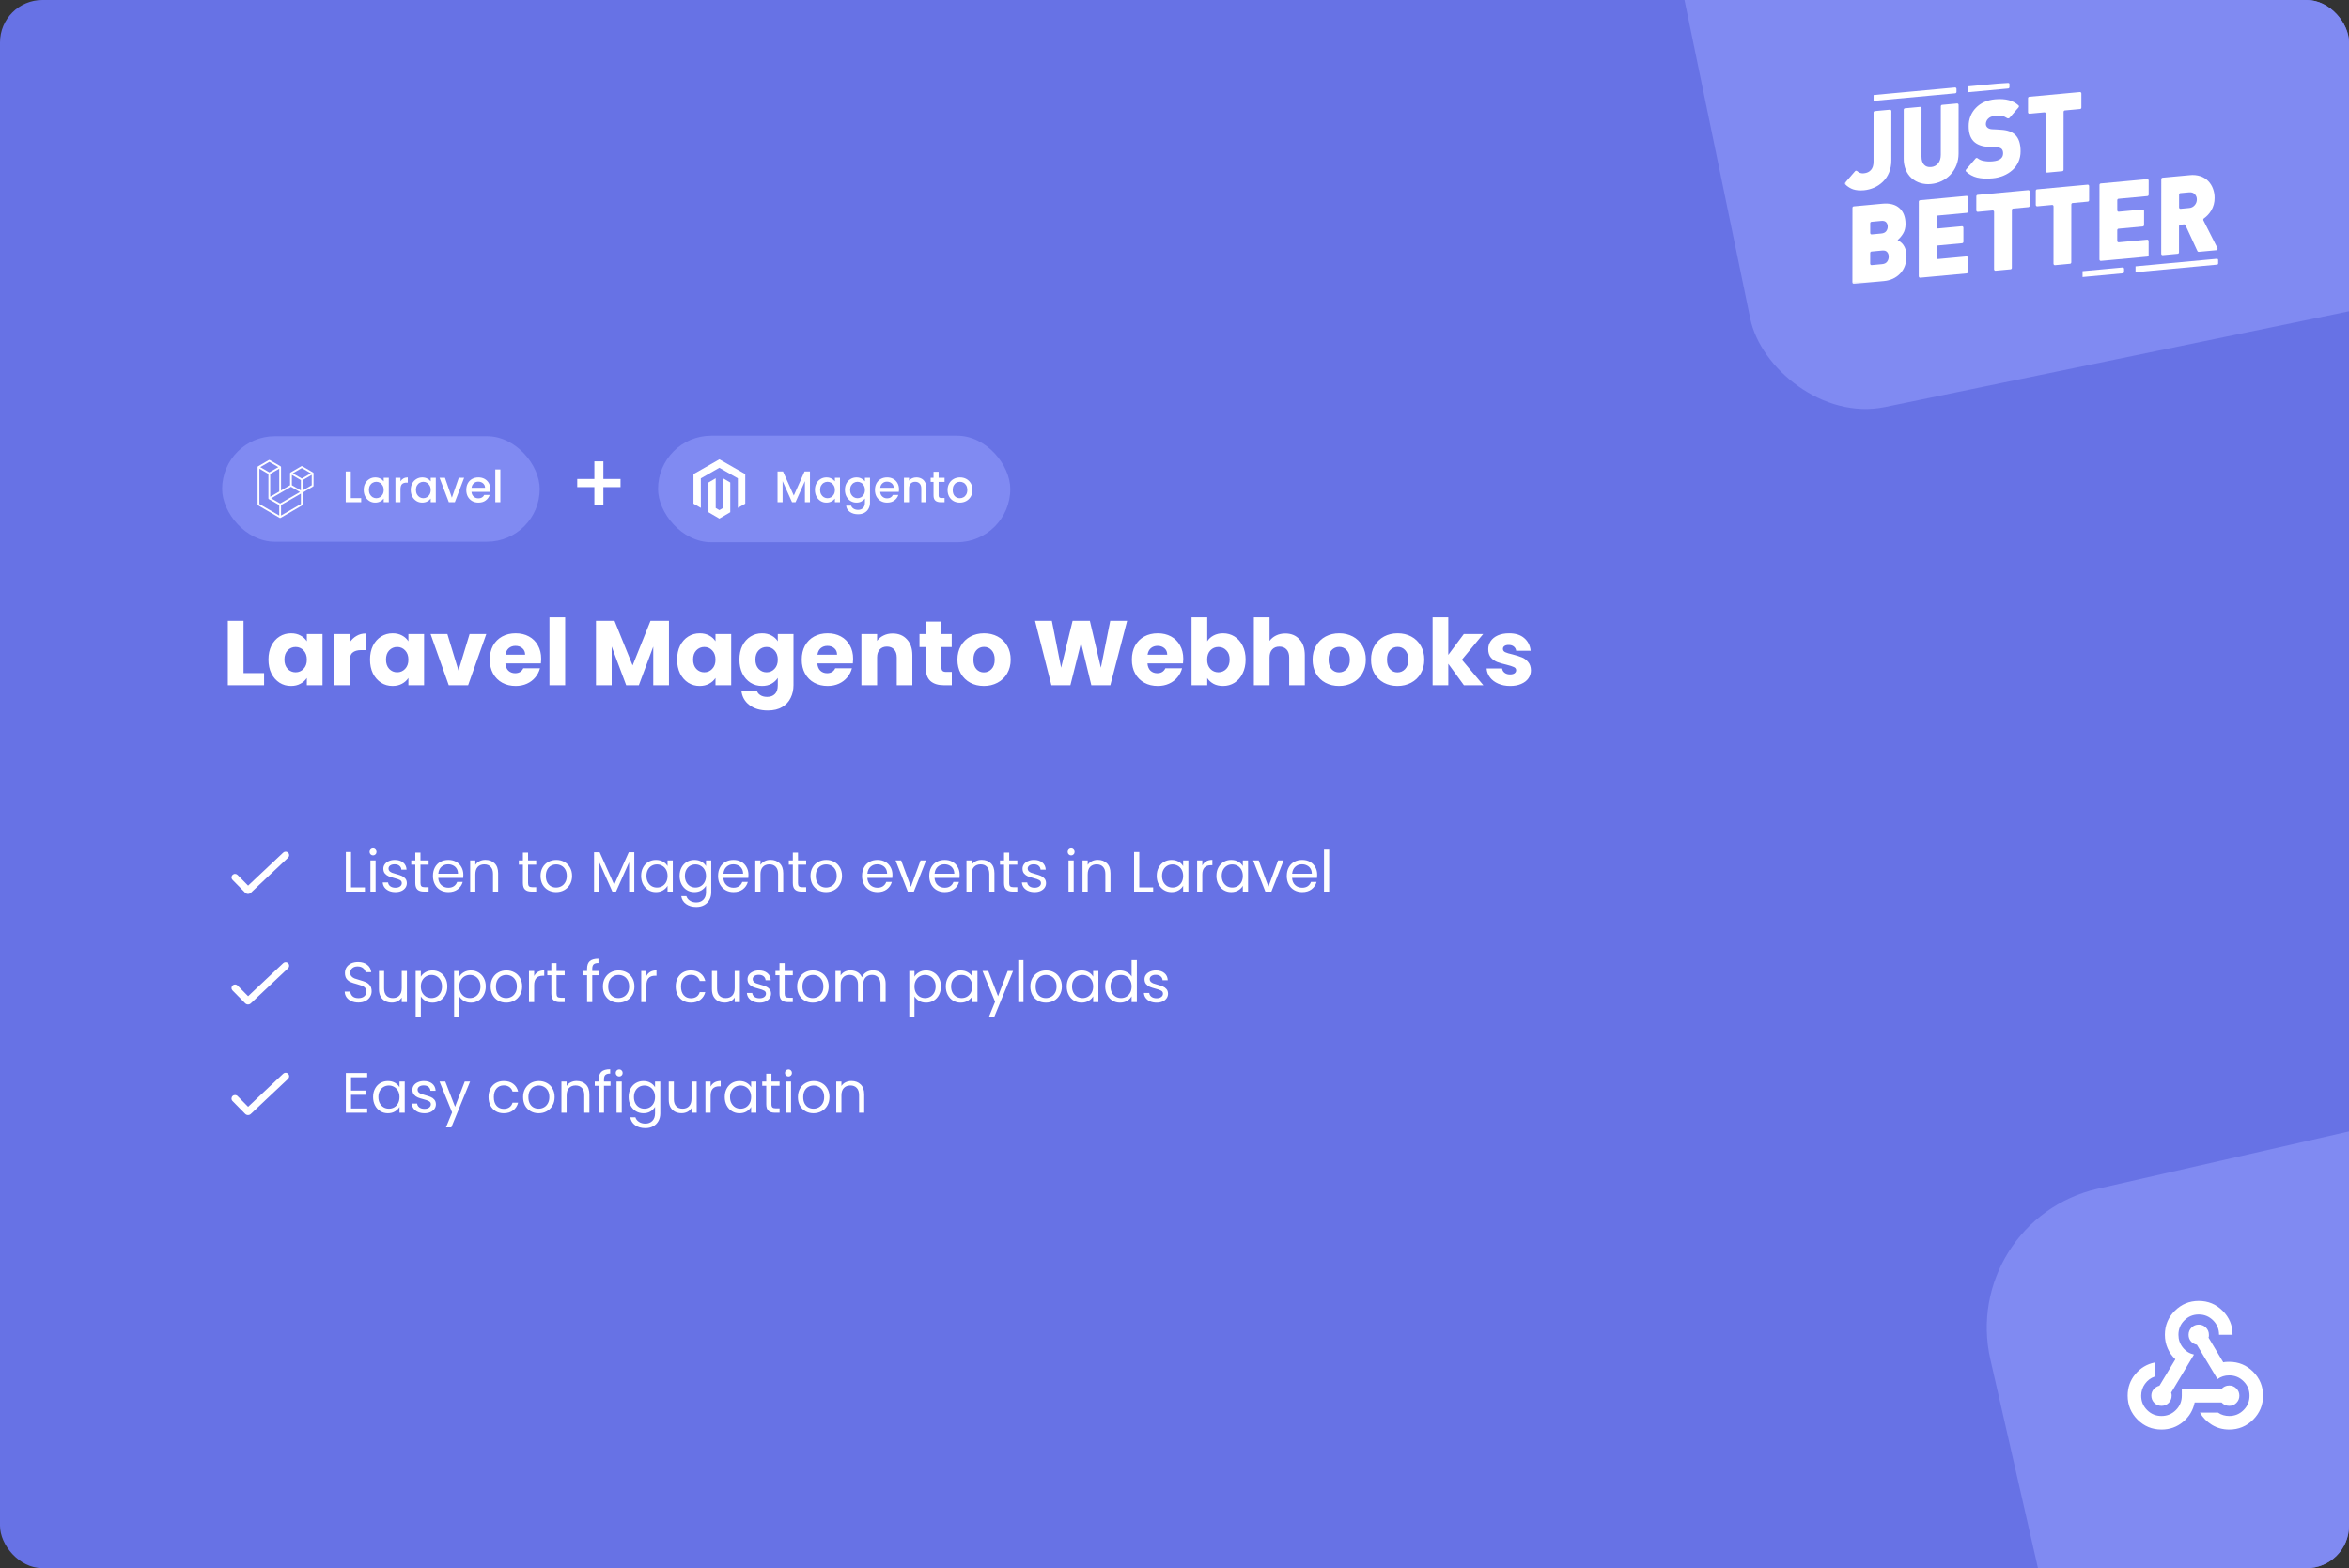 <svg width="1330" height="888" viewBox="0 0 1330 888" fill="none" xmlns="http://www.w3.org/2000/svg">
<rect x="0" y="0" width="1330" height="888" fill="#333333" stroke="none"/>
<g clip-path="url(#clip0_117_602)">
<rect width="1330" height="888" rx="24" fill="#6772E5"/>
<rect x="884.575" y="-335.225" width="1082.67" height="590.97" rx="64.557" transform="rotate(-11.66 884.575 -335.225)" fill="#808AF2"/>
<mask id="mask0_117_602" style="mask-type:luminance" maskUnits="userSpaceOnUse" x="1044" y="46" width="213" height="115">
<path d="M1256.15 46.847L1044.3 46.637L1044.22 160.788L1256.06 160.999L1256.15 46.847Z" fill="white"/>
</mask>
<g mask="url(#mask0_117_602)">
<path d="M1069.58 97.696C1068.78 99.67 1067.59 101.439 1066.1 102.889C1064.64 104.311 1062.95 105.448 1061.12 106.249C1059.3 107.049 1057.38 107.549 1055.42 107.73C1053 107.948 1050.95 107.78 1049.26 107.224C1047.77 106.732 1046.29 105.82 1044.83 104.489C1044.51 104.196 1044.49 103.679 1044.78 103.348L1050.35 96.929C1050.65 96.593 1051.14 96.583 1051.48 96.867C1051.92 97.243 1052.41 97.563 1052.93 97.822C1053.73 98.135 1054.59 98.236 1055.43 98.115C1057.08 97.96 1058.38 97.336 1059.35 96.242C1060.31 95.147 1060.79 93.592 1060.79 91.576L1060.81 63.722C1060.81 63.299 1061.11 62.947 1061.51 62.911L1070.05 62.121C1070.49 62.08 1070.88 62.456 1070.88 62.934L1070.86 90.891C1070.89 93.23 1070.45 95.549 1069.58 97.696Z" fill="white"/>
<path d="M1107.73 93.537C1106.94 95.535 1105.8 97.348 1104.36 98.876C1102.91 100.412 1101.22 101.655 1099.35 102.544C1097.45 103.455 1095.42 104.013 1093.34 104.194C1091.33 104.404 1089.3 104.222 1087.36 103.655C1085.54 103.121 1083.84 102.186 1082.38 100.911C1080.94 99.641 1079.8 98.025 1079.05 96.195C1078.24 94.199 1077.84 92.04 1077.87 89.865L1077.89 62.13C1077.89 61.707 1078.2 61.355 1078.59 61.318L1087.13 60.526C1087.58 60.484 1087.96 60.86 1087.96 61.339L1087.94 88.686C1087.94 90.699 1088.42 92.227 1089.38 93.267C1090.34 94.312 1091.66 94.75 1093.35 94.596C1094.11 94.553 1094.86 94.348 1095.55 93.993C1096.24 93.638 1096.86 93.14 1097.37 92.527C1098.36 91.307 1098.86 89.689 1098.87 87.673L1098.89 60.19C1098.89 59.767 1099.19 59.415 1099.59 59.378L1108.13 58.586C1108.58 58.545 1108.96 58.921 1108.96 59.399L1108.94 86.991C1108.95 89.238 1108.54 91.465 1107.73 93.537Z" fill="white"/>
<path d="M1142.83 91.67C1142.02 93.468 1140.86 95.058 1139.43 96.33C1137.91 97.671 1136.2 98.736 1134.36 99.481C1132.38 100.29 1130.31 100.793 1128.2 100.975C1124.83 101.29 1121.88 101.142 1119.37 100.532C1117.08 99.974 1114.97 98.813 1113.21 97.161C1112.9 96.87 1112.89 96.367 1113.17 96.043L1118.61 89.701C1118.89 89.374 1119.37 89.35 1119.7 89.61C1120.7 90.378 1121.85 90.891 1123.07 91.104C1124.78 91.45 1126.53 91.537 1128.27 91.361C1132.19 91 1134.15 89.504 1134.15 86.872C1134.15 85.763 1133.89 84.925 1133.35 84.358C1132.81 83.791 1131.87 83.489 1130.64 83.438L1128.23 83.293L1125.7 83.158C1122.05 82.918 1119.31 81.878 1117.47 80.037C1115.59 78.114 1114.65 75.263 1114.66 71.483C1114.63 69.548 1114.97 67.628 1115.67 65.845C1116.37 64.061 1117.41 62.452 1118.72 61.12C1121.43 58.282 1125.07 56.65 1129.63 56.226C1132.62 55.951 1135.24 56.119 1137.48 56.731C1139.46 57.266 1141.3 58.264 1142.86 59.649C1143.19 59.936 1143.21 60.452 1142.92 60.783L1137.84 66.686C1137.43 67.158 1136.74 67.171 1136.25 66.812C1135.48 66.261 1134.61 65.892 1133.7 65.736C1132.25 65.538 1130.79 65.519 1129.34 65.678C1127.73 65.829 1126.5 66.354 1125.65 67.254C1125.27 67.628 1124.95 68.083 1124.74 68.591C1124.52 69.098 1124.4 69.649 1124.39 70.207C1124.38 70.576 1124.45 70.943 1124.59 71.281C1124.73 71.619 1124.93 71.921 1125.19 72.165C1125.84 72.804 1126.78 73.148 1128.01 73.198L1130.25 73.296L1132.96 73.478C1136.56 73.68 1139.25 74.643 1141.01 76.367C1143.04 78.317 1144.06 81.428 1144.05 85.7C1144.07 87.763 1143.65 89.804 1142.83 91.67Z" fill="white"/>
<path d="M1169.09 62.543C1168.7 62.579 1168.4 62.932 1168.4 63.354L1168.37 96.132C1168.37 96.555 1168.07 96.907 1167.67 96.943L1159.13 97.736C1158.68 97.777 1158.3 97.401 1158.3 96.922L1158.33 64.431C1158.33 63.953 1157.94 63.577 1157.5 63.618L1149.09 64.398C1148.64 64.439 1148.26 64.064 1148.26 63.585L1148.26 55.605C1148.26 55.182 1148.57 54.83 1148.96 54.793L1177.64 52.133C1178.09 52.092 1178.47 52.468 1178.47 52.946L1178.47 60.927C1178.47 61.349 1178.16 61.702 1177.77 61.738L1169.09 62.543Z" fill="white"/>
<path d="M1075.87 154.876C1073.49 157.373 1070.42 158.798 1066.66 159.152L1049.65 160.714C1049.2 160.755 1048.82 160.379 1048.82 159.901L1048.85 117.665C1048.85 117.242 1049.15 116.89 1049.55 116.853L1065.83 115.342C1070.02 114.955 1073.24 115.804 1075.51 117.888C1077.77 119.973 1078.9 122.955 1078.9 126.834C1078.9 129.013 1078.42 130.855 1077.46 132.36C1076.62 133.719 1075.59 134.928 1074.4 135.94C1074.99 136.277 1075.55 136.645 1076.1 137.045C1076.69 137.501 1077.21 138.045 1077.65 138.659C1078.21 139.449 1078.65 140.336 1078.94 141.284C1079.31 142.49 1079.48 143.754 1079.46 145.023C1079.44 149.092 1078.25 152.377 1075.87 154.876ZM1067.95 125.869C1067.37 125.226 1066.45 124.962 1065.19 125.078L1059.61 125.597C1059.22 125.633 1058.91 125.986 1058.91 126.408L1058.91 131.921C1058.91 132.4 1059.29 132.776 1059.74 132.735L1065.18 132.229C1066.45 132.111 1067.37 131.677 1067.94 130.926C1068.51 130.195 1068.82 129.27 1068.81 128.317C1068.82 127.869 1068.75 127.421 1068.61 127.001C1068.46 126.581 1068.24 126.196 1067.95 125.869ZM1068.48 142.72C1067.89 142.033 1066.96 141.75 1065.7 141.87L1059.6 142.434C1059.2 142.471 1058.9 142.823 1058.9 143.246L1058.89 149.312C1058.89 149.791 1059.28 150.167 1059.72 150.126L1065.69 149.573C1066.96 149.455 1067.89 148.989 1068.48 148.175C1069.07 147.37 1069.39 146.372 1069.37 145.348C1069.41 144.381 1069.09 143.438 1068.48 142.72Z" fill="white"/>
<path d="M1087.22 157.242C1086.77 157.283 1086.39 156.907 1086.39 156.429L1086.42 114.177C1086.42 113.754 1086.73 113.402 1087.12 113.365L1113.45 110.925C1113.89 110.883 1114.28 111.259 1114.28 111.738L1114.27 119.715C1114.27 120.138 1113.97 120.49 1113.57 120.527L1097.19 122.049C1096.79 122.085 1096.49 122.438 1096.49 122.86L1096.48 128.556C1096.48 129.034 1096.87 129.41 1097.31 129.369L1110.84 128.114C1111.29 128.073 1111.67 128.449 1111.67 128.927L1111.67 136.908C1111.67 137.33 1111.36 137.683 1110.97 137.719L1097.17 138.999C1096.78 139.036 1096.48 139.388 1096.48 139.811L1096.47 145.877C1096.47 146.355 1096.85 146.732 1097.3 146.69L1113.42 145.196C1113.87 145.155 1114.25 145.531 1114.25 146.009L1114.24 153.99C1114.24 154.412 1113.94 154.765 1113.55 154.801L1087.22 157.242Z" fill="white"/>
<path d="M1139.82 118.092C1139.43 118.128 1139.12 118.481 1139.12 118.903L1139.1 151.681C1139.1 152.103 1138.8 152.456 1138.4 152.492L1129.86 153.284C1129.41 153.326 1129.03 152.95 1129.03 152.471L1129.05 119.98C1129.05 119.502 1128.67 119.126 1128.22 119.167L1119.81 119.947C1119.37 119.988 1118.98 119.612 1118.98 119.134L1118.99 111.153C1118.99 110.731 1119.29 110.378 1119.69 110.342L1148.37 107.682C1148.82 107.64 1149.2 108.016 1149.2 108.495L1149.2 116.475C1149.2 116.898 1148.89 117.25 1148.5 117.287L1139.82 118.092Z" fill="white"/>
<path d="M1173.48 114.968C1173.09 115.005 1172.78 115.357 1172.78 115.78L1172.76 148.56C1172.76 148.983 1172.45 149.335 1172.06 149.372L1163.52 150.164C1163.07 150.206 1162.69 149.83 1162.69 149.351L1162.71 116.857C1162.71 116.378 1162.33 116.002 1161.88 116.044L1153.47 116.823C1153.03 116.865 1152.64 116.489 1152.64 116.01L1152.65 108.033C1152.65 107.611 1152.95 107.258 1153.35 107.222L1182.03 104.562C1182.48 104.52 1182.86 104.896 1182.86 105.375L1182.85 113.352C1182.85 113.775 1182.55 114.127 1182.16 114.164L1173.48 114.968Z" fill="white"/>
<path d="M1189.53 147.747C1189.08 147.789 1188.7 147.413 1188.7 146.934L1188.73 104.685C1188.73 104.263 1189.03 103.91 1189.43 103.874L1215.75 101.433C1216.2 101.392 1216.58 101.768 1216.58 102.247L1216.57 110.224C1216.57 110.646 1216.27 110.999 1215.87 111.035L1199.49 112.554C1199.09 112.591 1198.79 112.943 1198.79 113.366L1198.79 119.065C1198.79 119.543 1199.17 119.919 1199.62 119.878L1213.14 118.623C1213.59 118.581 1213.98 118.958 1213.97 119.436L1213.97 127.413C1213.97 127.836 1213.67 128.188 1213.27 128.225L1199.47 129.508C1199.08 129.544 1198.78 129.897 1198.78 130.319L1198.77 136.386C1198.77 136.864 1199.16 137.24 1199.6 137.199L1215.72 135.705C1216.17 135.663 1216.55 136.039 1216.55 136.518L1216.55 144.495C1216.55 144.918 1216.24 145.27 1215.85 145.307L1189.53 147.747Z" fill="white"/>
<path d="M1244.91 142.609C1244.6 142.639 1244.3 142.459 1244.16 142.157L1237.39 127.484C1237.25 127.182 1236.95 127.002 1236.63 127.032L1234.45 127.243C1234.06 127.281 1233.75 127.633 1233.75 128.054L1233.74 142.897C1233.74 143.32 1233.44 143.672 1233.05 143.709L1224.5 144.501C1224.06 144.542 1223.67 144.166 1223.67 143.688L1223.71 101.439C1223.71 101.017 1224.01 100.664 1224.4 100.628L1239.93 99.188C1241.92 98.967 1243.93 99.167 1245.85 99.777C1247.51 100.307 1249.02 101.243 1250.28 102.511C1251.46 103.722 1252.38 105.192 1252.98 106.819C1253.6 108.468 1253.91 110.227 1253.9 112.003C1253.95 114.569 1253.28 117.091 1251.97 119.24C1250.9 121.011 1249.49 122.519 1247.85 123.672C1247.51 123.913 1247.38 124.394 1247.57 124.781L1255.52 140.481C1255.78 140.997 1255.46 141.63 1254.92 141.681L1244.91 142.609ZM1242.66 109.938C1241.88 109.125 1240.81 108.781 1239.47 108.908L1234.49 109.362C1234.09 109.398 1233.79 109.751 1233.79 110.174L1233.78 117.412C1233.78 117.89 1234.17 118.266 1234.61 118.225L1239.48 117.774C1240.08 117.743 1240.68 117.584 1241.22 117.305C1241.77 117.027 1242.27 116.634 1242.67 116.151C1243.43 115.275 1243.85 114.125 1243.85 112.93C1243.86 112.37 1243.76 111.814 1243.56 111.298C1243.35 110.783 1243.05 110.32 1242.66 109.938Z" fill="white"/>
<path d="M1209.13 154.134L1255.37 149.845C1255.76 149.809 1256.07 149.457 1256.07 149.034L1256.07 147.36C1256.07 146.882 1255.68 146.506 1255.24 146.547L1209.13 150.823" fill="white"/>
<path d="M1179.14 156.864L1201.94 154.75C1202.34 154.713 1202.64 154.361 1202.64 153.939L1202.64 152.264C1202.64 151.786 1202.26 151.41 1201.81 151.451L1179.14 153.553" fill="white"/>
<path d="M1060.82 57.119L1107.07 52.831C1107.46 52.794 1107.76 52.442 1107.76 52.019L1107.76 50.345C1107.76 49.867 1107.38 49.491 1106.93 49.532L1060.83 53.809" fill="white"/>
<path d="M1114.25 52.217L1137.05 50.103C1137.44 50.066 1137.74 49.714 1137.74 49.291L1137.75 47.617C1137.75 47.139 1137.36 46.763 1136.92 46.804L1114.25 48.906" fill="white"/>
</g>
<rect x="1109" y="691.069" width="346.746" height="388.163" rx="80.692" transform="rotate(-12.842 1109 691.069)" fill="#808AF2"/>
<rect x="125.774" y="247" width="179.805" height="59.75" rx="29.875" fill="#808AF2"/>
<path fill-rule="evenodd" clip-rule="evenodd" d="M177.499 267.868C177.51 267.912 177.516 267.957 177.516 268.003V275.064C177.516 275.155 177.493 275.244 177.448 275.322C177.403 275.401 177.338 275.466 177.26 275.511L171.384 278.923V285.687C171.384 285.871 171.287 286.041 171.129 286.134L158.865 293.256C158.837 293.272 158.806 293.282 158.775 293.293C158.764 293.297 158.753 293.304 158.741 293.307C158.655 293.33 158.565 293.33 158.479 293.307C158.465 293.303 158.453 293.296 158.439 293.29C158.411 293.28 158.382 293.271 158.355 293.256L146.093 286.134C146.015 286.088 145.95 286.023 145.905 285.945C145.86 285.867 145.836 285.778 145.836 285.687V264.502C145.836 264.456 145.843 264.411 145.854 264.367C145.858 264.352 145.867 264.339 145.872 264.324C145.882 264.297 145.891 264.269 145.905 264.244C145.914 264.227 145.928 264.214 145.94 264.198C145.954 264.178 145.968 264.157 145.985 264.139C146 264.124 146.019 264.113 146.035 264.1C146.054 264.085 146.071 264.068 146.092 264.056H146.092L152.224 260.495C152.301 260.449 152.389 260.426 152.479 260.426C152.568 260.426 152.656 260.449 152.734 260.495L158.865 264.056H158.867C158.887 264.068 158.904 264.085 158.923 264.099C158.939 264.112 158.958 264.124 158.973 264.138C158.99 264.157 159.003 264.178 159.018 264.198C159.029 264.214 159.044 264.227 159.053 264.244C159.068 264.27 159.076 264.297 159.086 264.324C159.091 264.339 159.1 264.352 159.104 264.368C159.116 264.412 159.122 264.457 159.122 264.502V277.734L164.231 274.766V268.002C164.231 267.957 164.237 267.911 164.249 267.868C164.253 267.853 164.262 267.839 164.267 267.825C164.277 267.797 164.286 267.77 164.3 267.745C164.31 267.728 164.324 267.714 164.334 267.699C164.35 267.678 164.362 267.657 164.38 267.639C164.395 267.624 164.414 267.613 164.43 267.601C164.449 267.585 164.466 267.568 164.486 267.556H164.487L170.619 263.995C170.696 263.95 170.784 263.926 170.874 263.926C170.964 263.926 171.052 263.95 171.129 263.995L177.261 267.556C177.282 267.569 177.299 267.585 177.318 267.6C177.334 267.613 177.352 267.624 177.367 267.639C177.385 267.657 177.398 267.678 177.413 267.699C177.425 267.714 177.439 267.728 177.448 267.745C177.462 267.77 177.47 267.797 177.481 267.825C177.486 267.839 177.495 267.853 177.499 267.868ZM176.494 274.766V268.894L174.349 270.14L171.384 271.862V277.734L176.495 274.766H176.494ZM170.363 285.389V279.513L167.447 281.193L159.121 285.986V291.918L170.363 285.389ZM146.859 265.394V285.389L158.099 291.917V285.987L152.227 282.634L152.225 282.633L152.222 282.632C152.203 282.62 152.186 282.603 152.167 282.589C152.151 282.576 152.133 282.566 152.119 282.552L152.118 282.55C152.101 282.534 152.09 282.514 152.076 282.496C152.063 282.479 152.048 282.464 152.037 282.446L152.037 282.444C152.025 282.425 152.018 282.401 152.01 282.379C152.002 282.36 151.991 282.342 151.986 282.322V282.321C151.979 282.296 151.978 282.271 151.975 282.246C151.973 282.226 151.968 282.207 151.968 282.188V282.186V268.361L149.004 266.639L146.859 265.394V265.394ZM152.479 261.536L147.371 264.502L152.478 267.469L157.586 264.502L152.478 261.536H152.479ZM155.136 280.048L158.1 278.327V265.394L155.954 266.64L152.99 268.361V281.295L155.136 280.048ZM170.874 265.036L165.766 268.003L170.874 270.969L175.981 268.002L170.874 265.036ZM170.363 271.862L167.399 270.14L165.253 268.894V274.766L168.217 276.487L170.363 277.734V271.862ZM158.609 285.095L166.102 280.78L169.847 278.624L164.743 275.66L158.866 279.073L153.51 282.183L158.609 285.095Z" fill="white"/>
<path d="M198.606 282.068H204.5V284.375H195.747V266.946H198.606V282.068ZM205.938 277.403C205.938 276.016 206.222 274.787 206.79 273.717C207.375 272.647 208.161 271.819 209.148 271.234C210.151 270.632 211.254 270.331 212.458 270.331C213.545 270.331 214.489 270.549 215.292 270.983C216.111 271.401 216.763 271.928 217.248 272.563V270.557H220.132V284.375H217.248V282.319C216.763 282.971 216.103 283.514 215.267 283.949C214.431 284.383 213.478 284.601 212.408 284.601C211.221 284.601 210.134 284.3 209.148 283.698C208.161 283.079 207.375 282.227 206.79 281.14C206.222 280.036 205.938 278.791 205.938 277.403ZM217.248 277.453C217.248 276.5 217.047 275.673 216.646 274.971C216.261 274.269 215.752 273.734 215.116 273.366C214.481 272.998 213.795 272.814 213.06 272.814C212.324 272.814 211.639 272.998 211.003 273.366C210.368 273.717 209.85 274.243 209.449 274.946C209.064 275.631 208.872 276.45 208.872 277.403C208.872 278.356 209.064 279.192 209.449 279.911C209.85 280.63 210.368 281.182 211.003 281.566C211.655 281.934 212.341 282.118 213.06 282.118C213.795 282.118 214.481 281.934 215.116 281.566C215.752 281.198 216.261 280.663 216.646 279.961C217.047 279.242 217.248 278.406 217.248 277.453ZM226.746 272.563C227.164 271.861 227.715 271.318 228.401 270.933C229.103 270.532 229.931 270.331 230.884 270.331V273.29H230.156C229.036 273.29 228.184 273.575 227.598 274.143C227.03 274.712 226.746 275.698 226.746 277.102V284.375H223.887V270.557H226.746V272.563ZM232.559 277.403C232.559 276.016 232.843 274.787 233.411 273.717C233.996 272.647 234.782 271.819 235.769 271.234C236.772 270.632 237.875 270.331 239.079 270.331C240.166 270.331 241.11 270.549 241.913 270.983C242.732 271.401 243.384 271.928 243.869 272.563V270.557H246.753V284.375H243.869V282.319C243.384 282.971 242.724 283.514 241.888 283.949C241.052 284.383 240.099 284.601 239.029 284.601C237.842 284.601 236.755 284.3 235.769 283.698C234.782 283.079 233.996 282.227 233.411 281.14C232.843 280.036 232.559 278.791 232.559 277.403ZM243.869 277.453C243.869 276.5 243.668 275.673 243.267 274.971C242.882 274.269 242.373 273.734 241.737 273.366C241.102 272.998 240.416 272.814 239.681 272.814C238.945 272.814 238.26 272.998 237.624 273.366C236.989 273.717 236.471 274.243 236.07 274.946C235.685 275.631 235.493 276.45 235.493 277.403C235.493 278.356 235.685 279.192 236.07 279.911C236.471 280.63 236.989 281.182 237.624 281.566C238.276 281.934 238.962 282.118 239.681 282.118C240.416 282.118 241.102 281.934 241.737 281.566C242.373 281.198 242.882 280.663 243.267 279.961C243.668 279.242 243.869 278.406 243.869 277.453ZM255.849 281.817L259.762 270.557H262.796L257.53 284.375H254.119L248.878 270.557H251.937L255.849 281.817ZM277.622 277.127C277.622 277.646 277.588 278.114 277.521 278.532H266.963C267.047 279.635 267.457 280.521 268.192 281.19C268.928 281.859 269.831 282.193 270.901 282.193C272.439 282.193 273.525 281.55 274.161 280.262H277.245C276.827 281.533 276.067 282.578 274.963 283.397C273.877 284.199 272.522 284.601 270.901 284.601C269.58 284.601 268.393 284.308 267.34 283.723C266.303 283.121 265.484 282.285 264.882 281.215C264.297 280.128 264.004 278.875 264.004 277.453C264.004 276.032 264.288 274.787 264.857 273.717C265.442 272.63 266.253 271.794 267.289 271.209C268.343 270.624 269.546 270.331 270.901 270.331C272.205 270.331 273.367 270.615 274.387 271.184C275.406 271.752 276.2 272.555 276.769 273.591C277.337 274.611 277.622 275.79 277.622 277.127ZM274.637 276.225C274.621 275.171 274.244 274.327 273.509 273.692C272.773 273.056 271.862 272.739 270.775 272.739C269.789 272.739 268.945 273.056 268.242 273.692C267.54 274.31 267.122 275.155 266.988 276.225H274.637ZM283.294 265.817V284.375H280.435V265.817H283.294Z" fill="white"/>
<path d="M351.343 275.826H341.631V285.779H336.534V275.826H326.822V271.21H336.534V261.258H341.631V271.21H351.343V275.826Z" fill="white"/>
<rect x="372.579" y="246.717" width="199.445" height="60.317" rx="30.158" fill="#808AF2"/>
<path d="M407.316 260.092L392.642 268.468V285.198L396.831 287.593L396.801 270.859L407.287 264.874L417.773 270.859V287.586L421.962 285.198V268.453L407.316 260.092Z" fill="white"/>
<path d="M409.359 287.641L407.306 288.851L405.241 287.652V270.809L401.135 273.214L401.142 290.05L407.302 293.659L413.469 290.05V273.214L409.359 270.809V287.641Z" fill="white"/>
<path d="M458.602 266.946V284.375H455.743V272.438L450.427 284.375H448.446L443.104 272.438V284.375H440.245V266.946H443.33L449.449 280.613L455.543 266.946H458.602ZM461.407 277.403C461.407 276.016 461.691 274.787 462.26 273.717C462.845 272.647 463.631 271.819 464.617 271.234C465.62 270.632 466.723 270.331 467.927 270.331C469.014 270.331 469.959 270.549 470.761 270.983C471.58 271.401 472.232 271.928 472.717 272.563V270.557H475.601V284.375H472.717V282.319C472.232 282.971 471.572 283.514 470.736 283.949C469.9 284.383 468.947 284.601 467.877 284.601C466.69 284.601 465.603 284.3 464.617 283.698C463.631 283.079 462.845 282.227 462.26 281.14C461.691 280.036 461.407 278.791 461.407 277.403ZM472.717 277.453C472.717 276.5 472.517 275.673 472.115 274.971C471.731 274.269 471.221 273.734 470.586 273.366C469.95 272.998 469.265 272.814 468.529 272.814C467.793 272.814 467.108 272.998 466.473 273.366C465.837 273.717 465.319 274.243 464.918 274.946C464.533 275.631 464.341 276.45 464.341 277.403C464.341 278.356 464.533 279.192 464.918 279.911C465.319 280.63 465.837 281.182 466.473 281.566C467.125 281.934 467.81 282.118 468.529 282.118C469.265 282.118 469.95 281.934 470.586 281.566C471.221 281.198 471.731 280.663 472.115 279.961C472.517 279.242 472.717 278.406 472.717 277.453ZM484.924 270.331C485.994 270.331 486.938 270.549 487.757 270.983C488.593 271.401 489.245 271.928 489.713 272.563V270.557H492.597V284.601C492.597 285.871 492.33 287 491.795 287.986C491.26 288.989 490.483 289.775 489.463 290.344C488.46 290.912 487.256 291.196 485.851 291.196C483.979 291.196 482.424 290.753 481.187 289.867C479.95 288.998 479.248 287.811 479.08 286.306H481.914C482.131 287.025 482.591 287.602 483.293 288.036C484.012 288.488 484.865 288.714 485.851 288.714C487.005 288.714 487.933 288.362 488.635 287.66C489.354 286.958 489.713 285.938 489.713 284.601V282.294C489.229 282.946 488.568 283.497 487.732 283.949C486.913 284.383 485.977 284.601 484.924 284.601C483.72 284.601 482.616 284.3 481.613 283.698C480.627 283.079 479.841 282.227 479.256 281.14C478.687 280.036 478.403 278.791 478.403 277.403C478.403 276.016 478.687 274.787 479.256 273.717C479.841 272.647 480.627 271.819 481.613 271.234C482.616 270.632 483.72 270.331 484.924 270.331ZM489.713 277.453C489.713 276.5 489.513 275.673 489.112 274.971C488.727 274.269 488.217 273.734 487.582 273.366C486.946 272.998 486.261 272.814 485.525 272.814C484.79 272.814 484.104 272.998 483.469 273.366C482.834 273.717 482.315 274.243 481.914 274.946C481.53 275.631 481.337 276.45 481.337 277.403C481.337 278.356 481.53 279.192 481.914 279.911C482.315 280.63 482.834 281.182 483.469 281.566C484.121 281.934 484.806 282.118 485.525 282.118C486.261 282.118 486.946 281.934 487.582 281.566C488.217 281.198 488.727 280.663 489.112 279.961C489.513 279.242 489.713 278.406 489.713 277.453ZM509.017 277.127C509.017 277.646 508.983 278.114 508.917 278.532H498.359C498.442 279.635 498.852 280.521 499.588 281.19C500.323 281.859 501.226 282.193 502.296 282.193C503.834 282.193 504.921 281.55 505.556 280.262H508.641C508.223 281.533 507.462 282.578 506.359 283.397C505.272 284.199 503.918 284.601 502.296 284.601C500.975 284.601 499.788 284.308 498.735 283.723C497.698 283.121 496.879 282.285 496.277 281.215C495.692 280.128 495.4 278.875 495.4 277.453C495.4 276.032 495.684 274.787 496.252 273.717C496.837 272.63 497.648 271.794 498.685 271.209C499.738 270.624 500.942 270.331 502.296 270.331C503.6 270.331 504.762 270.615 505.782 271.184C506.802 271.752 507.596 272.555 508.164 273.591C508.733 274.611 509.017 275.79 509.017 277.127ZM506.033 276.225C506.016 275.171 505.64 274.327 504.904 273.692C504.168 273.056 503.257 272.739 502.171 272.739C501.184 272.739 500.34 273.056 499.638 273.692C498.936 274.31 498.518 275.155 498.384 276.225H506.033ZM518.802 270.331C519.889 270.331 520.858 270.557 521.711 271.008C522.58 271.46 523.258 272.129 523.742 273.015C524.227 273.901 524.47 274.971 524.47 276.225V284.375H521.636V276.651C521.636 275.414 521.327 274.469 520.708 273.817C520.089 273.148 519.245 272.814 518.175 272.814C517.105 272.814 516.252 273.148 515.617 273.817C514.999 274.469 514.689 275.414 514.689 276.651V284.375H511.83V270.557H514.689V272.137C515.157 271.568 515.751 271.125 516.47 270.808C517.205 270.49 517.983 270.331 518.802 270.331ZM531.452 272.889V280.538C531.452 281.056 531.569 281.433 531.803 281.667C532.054 281.884 532.472 281.993 533.057 281.993H534.812V284.375H532.555C531.268 284.375 530.281 284.074 529.596 283.472C528.911 282.87 528.568 281.892 528.568 280.538V272.889H526.938V270.557H528.568V267.121H531.452V270.557H534.812V272.889H531.452ZM543.441 284.601C542.137 284.601 540.958 284.308 539.905 283.723C538.852 283.121 538.024 282.285 537.422 281.215C536.82 280.128 536.519 278.875 536.519 277.453C536.519 276.049 536.829 274.804 537.447 273.717C538.066 272.63 538.91 271.794 539.98 271.209C541.05 270.624 542.246 270.331 543.566 270.331C544.887 270.331 546.082 270.624 547.152 271.209C548.222 271.794 549.067 272.63 549.685 273.717C550.304 274.804 550.613 276.049 550.613 277.453C550.613 278.858 550.296 280.103 549.66 281.19C549.025 282.277 548.156 283.121 547.052 283.723C545.965 284.308 544.762 284.601 543.441 284.601ZM543.441 282.118C544.177 282.118 544.862 281.942 545.497 281.591C546.149 281.24 546.676 280.714 547.077 280.011C547.478 279.309 547.679 278.457 547.679 277.453C547.679 276.45 547.487 275.606 547.102 274.921C546.718 274.218 546.208 273.692 545.573 273.341C544.937 272.99 544.252 272.814 543.516 272.814C542.781 272.814 542.095 272.99 541.46 273.341C540.841 273.692 540.348 274.218 539.98 274.921C539.612 275.606 539.428 276.45 539.428 277.453C539.428 278.941 539.805 280.095 540.557 280.914C541.326 281.717 542.287 282.118 543.441 282.118Z" fill="white"/>
<path d="M137.884 381.173H149.525V388.033H128.996V351.548H137.884V381.173ZM151.997 373.481C151.997 370.501 152.552 367.885 153.661 365.633C154.804 363.381 156.346 361.648 158.286 360.436C160.226 359.223 162.392 358.617 164.783 358.617C166.827 358.617 168.611 359.032 170.136 359.864C171.695 360.696 172.89 361.787 173.722 363.138V359.032H182.609V388.033H173.722V383.927C172.856 385.279 171.643 386.37 170.084 387.202C168.559 388.033 166.775 388.449 164.731 388.449C162.375 388.449 160.226 387.843 158.286 386.63C156.346 385.383 154.804 383.633 153.661 381.381C152.552 379.094 151.997 376.461 151.997 373.481ZM173.722 373.533C173.722 371.315 173.098 369.566 171.851 368.284C170.638 367.002 169.148 366.361 167.381 366.361C165.614 366.361 164.107 367.002 162.86 368.284C161.647 369.531 161.041 371.263 161.041 373.481C161.041 375.698 161.647 377.465 162.86 378.782C164.107 380.064 165.614 380.705 167.381 380.705C169.148 380.705 170.638 380.064 171.851 378.782C173.098 377.5 173.722 375.75 173.722 373.533ZM197.926 363.866C198.966 362.272 200.265 361.025 201.824 360.124C203.383 359.188 205.116 358.721 207.021 358.721V368.128H204.579C202.361 368.128 200.698 368.613 199.589 369.583C198.481 370.518 197.926 372.182 197.926 374.572V388.033H189.039V359.032H197.926V363.866ZM209.502 373.481C209.502 370.501 210.057 367.885 211.165 365.633C212.309 363.381 213.851 361.648 215.791 360.436C217.731 359.223 219.897 358.617 222.288 358.617C224.332 358.617 226.116 359.032 227.641 359.864C229.2 360.696 230.395 361.787 231.227 363.138V359.032H240.114V388.033H231.227V383.927C230.361 385.279 229.148 386.37 227.589 387.202C226.064 388.033 224.28 388.449 222.236 388.449C219.879 388.449 217.731 387.843 215.791 386.63C213.851 385.383 212.309 383.633 211.165 381.381C210.057 379.094 209.502 376.461 209.502 373.481ZM231.227 373.533C231.227 371.315 230.603 369.566 229.356 368.284C228.143 367.002 226.653 366.361 224.886 366.361C223.119 366.361 221.612 367.002 220.365 368.284C219.152 369.531 218.546 371.263 218.546 373.481C218.546 375.698 219.152 377.465 220.365 378.782C221.612 380.064 223.119 380.705 224.886 380.705C226.653 380.705 228.143 380.064 229.356 378.782C230.603 377.5 231.227 375.75 231.227 373.533ZM259.589 379.718L265.878 359.032H275.337L265.046 388.033H254.08L243.789 359.032H253.3L259.589 379.718ZM306.415 373.065C306.415 373.897 306.363 374.763 306.259 375.664H286.146C286.284 377.465 286.856 378.851 287.861 379.822C288.9 380.757 290.165 381.225 291.655 381.225C293.872 381.225 295.414 380.289 296.28 378.418H305.739C305.254 380.324 304.371 382.039 303.089 383.564C301.841 385.088 300.265 386.283 298.359 387.15C296.454 388.016 294.323 388.449 291.967 388.449C289.125 388.449 286.596 387.843 284.379 386.63C282.161 385.417 280.429 383.685 279.181 381.433C277.934 379.181 277.31 376.547 277.31 373.533C277.31 370.518 277.917 367.885 279.129 365.633C280.377 363.381 282.109 361.648 284.327 360.436C286.544 359.223 289.091 358.617 291.967 358.617C294.773 358.617 297.268 359.206 299.451 360.384C301.634 361.562 303.331 363.242 304.544 365.425C305.791 367.608 306.415 370.155 306.415 373.065ZM297.32 370.726C297.32 369.202 296.8 367.989 295.761 367.088C294.721 366.187 293.422 365.737 291.863 365.737C290.373 365.737 289.108 366.17 288.069 367.036C287.064 367.902 286.44 369.132 286.198 370.726H297.32ZM319.991 349.573V388.033H311.104V349.573H319.991ZM378.763 351.548V388.033H369.876V366.153L361.716 388.033H354.544L346.332 366.101V388.033H337.445V351.548H347.944L358.182 376.807L368.317 351.548H378.763ZM383.387 373.481C383.387 370.501 383.942 367.885 385.05 365.633C386.194 363.381 387.736 361.648 389.676 360.436C391.616 359.223 393.782 358.617 396.173 358.617C398.217 358.617 400.001 359.032 401.526 359.864C403.085 360.696 404.28 361.787 405.112 363.138V359.032H413.999V388.033H405.112V383.927C404.246 385.279 403.033 386.37 401.474 387.202C399.949 388.033 398.165 388.449 396.121 388.449C393.765 388.449 391.616 387.843 389.676 386.63C387.736 385.383 386.194 383.633 385.05 381.381C383.942 379.094 383.387 376.461 383.387 373.481ZM405.112 373.533C405.112 371.315 404.488 369.566 403.241 368.284C402.028 367.002 400.538 366.361 398.771 366.361C397.004 366.361 395.497 367.002 394.25 368.284C393.037 369.531 392.431 371.263 392.431 373.481C392.431 375.698 393.037 377.465 394.25 378.782C395.497 380.064 397.004 380.705 398.771 380.705C400.538 380.705 402.028 380.064 403.241 378.782C404.488 377.5 405.112 375.75 405.112 373.533ZM431.447 358.617C433.491 358.617 435.276 359.032 436.8 359.864C438.359 360.696 439.555 361.787 440.386 363.138V359.032H449.274V387.981C449.274 390.649 448.737 393.057 447.662 395.205C446.623 397.388 445.012 399.121 442.829 400.403C440.681 401.685 437.996 402.326 434.773 402.326C430.477 402.326 426.995 401.304 424.327 399.259C421.659 397.25 420.134 394.512 419.753 391.048H428.537C428.814 392.156 429.472 393.023 430.512 393.646C431.551 394.305 432.833 394.634 434.357 394.634C436.194 394.634 437.649 394.097 438.723 393.023C439.832 391.983 440.386 390.303 440.386 387.981V383.875C439.52 385.227 438.325 386.335 436.8 387.202C435.276 388.033 433.491 388.449 431.447 388.449C429.056 388.449 426.891 387.843 424.95 386.63C423.01 385.383 421.468 383.633 420.325 381.381C419.216 379.094 418.662 376.461 418.662 373.481C418.662 370.501 419.216 367.885 420.325 365.633C421.468 363.381 423.01 361.648 424.95 360.436C426.891 359.223 429.056 358.617 431.447 358.617ZM440.386 373.533C440.386 371.315 439.763 369.566 438.515 368.284C437.303 367.002 435.813 366.361 434.046 366.361C432.279 366.361 430.771 367.002 429.524 368.284C428.311 369.531 427.705 371.263 427.705 373.481C427.705 375.698 428.311 377.465 429.524 378.782C430.771 380.064 432.279 380.705 434.046 380.705C435.813 380.705 437.303 380.064 438.515 378.782C439.763 377.5 440.386 375.75 440.386 373.533ZM483.041 373.065C483.041 373.897 482.989 374.763 482.885 375.664H462.772C462.91 377.465 463.482 378.851 464.487 379.822C465.526 380.757 466.791 381.225 468.281 381.225C470.498 381.225 472.04 380.289 472.906 378.418H482.365C481.88 380.324 480.997 382.039 479.715 383.564C478.467 385.088 476.891 386.283 474.985 387.15C473.079 388.016 470.949 388.449 468.592 388.449C465.751 388.449 463.222 387.843 461.004 386.63C458.787 385.417 457.055 383.685 455.807 381.433C454.56 379.181 453.936 376.547 453.936 373.533C453.936 370.518 454.543 367.885 455.755 365.633C457.003 363.381 458.735 361.648 460.952 360.436C463.17 359.223 465.717 358.617 468.592 358.617C471.399 358.617 473.894 359.206 476.077 360.384C478.259 361.562 479.957 363.242 481.17 365.425C482.417 367.608 483.041 370.155 483.041 373.065ZM473.946 370.726C473.946 369.202 473.426 367.989 472.386 367.088C471.347 366.187 470.048 365.737 468.489 365.737C466.999 365.737 465.734 366.17 464.695 367.036C463.69 367.902 463.066 369.132 462.823 370.726H473.946ZM505.4 358.721C508.796 358.721 511.498 359.829 513.508 362.047C515.552 364.23 516.574 367.244 516.574 371.09V388.033H507.739V372.285C507.739 370.345 507.236 368.838 506.232 367.764C505.227 366.69 503.875 366.153 502.178 366.153C500.48 366.153 499.129 366.69 498.124 367.764C497.119 368.838 496.617 370.345 496.617 372.285V388.033H487.729V359.032H496.617V362.878C497.518 361.596 498.73 360.592 500.255 359.864C501.779 359.102 503.494 358.721 505.4 358.721ZM538.913 380.497V388.033H534.392C531.17 388.033 528.658 387.254 526.856 385.694C525.054 384.101 524.153 381.519 524.153 377.951V366.413H520.619V359.032H524.153V351.964H533.041V359.032H538.861V366.413H533.041V378.054C533.041 378.921 533.248 379.544 533.664 379.925C534.08 380.307 534.773 380.497 535.743 380.497H538.913ZM557.065 388.449C554.224 388.449 551.66 387.843 549.373 386.63C547.121 385.417 545.336 383.685 544.02 381.433C542.738 379.181 542.097 376.547 542.097 373.533C542.097 370.553 542.755 367.937 544.072 365.685C545.388 363.398 547.19 361.648 549.477 360.436C551.764 359.223 554.328 358.617 557.169 358.617C560.01 358.617 562.574 359.223 564.861 360.436C567.148 361.648 568.949 363.398 570.266 365.685C571.583 367.937 572.241 370.553 572.241 373.533C572.241 376.513 571.565 379.146 570.214 381.433C568.897 383.685 567.078 385.417 564.757 386.63C562.47 387.843 559.906 388.449 557.065 388.449ZM557.065 380.757C558.763 380.757 560.201 380.133 561.379 378.886C562.591 377.639 563.198 375.854 563.198 373.533C563.198 371.211 562.609 369.427 561.431 368.18C560.287 366.932 558.867 366.309 557.169 366.309C555.436 366.309 553.999 366.932 552.855 368.18C551.712 369.392 551.14 371.177 551.14 373.533C551.14 375.854 551.694 377.639 552.803 378.886C553.947 380.133 555.367 380.757 557.065 380.757ZM638.175 351.548L628.664 388.033H617.906L612.085 364.022L606.056 388.033H595.298L586.047 351.548H595.558L600.807 378.106L607.303 351.548H617.074L623.311 378.106L628.612 351.548H638.175ZM669.97 373.065C669.97 373.897 669.918 374.763 669.814 375.664H649.7C649.839 377.465 650.411 378.851 651.416 379.822C652.455 380.757 653.72 381.225 655.21 381.225C657.427 381.225 658.969 380.289 659.835 378.418H669.294C668.809 380.324 667.926 382.039 666.644 383.564C665.396 385.088 663.82 386.283 661.914 387.15C660.008 388.016 657.878 388.449 655.521 388.449C652.68 388.449 650.151 387.843 647.933 386.63C645.716 385.417 643.984 383.685 642.736 381.433C641.489 379.181 640.865 376.547 640.865 373.533C640.865 370.518 641.471 367.885 642.684 365.633C643.932 363.381 645.664 361.648 647.881 360.436C650.099 359.223 652.646 358.617 655.521 358.617C658.328 358.617 660.823 359.206 663.005 360.384C665.188 361.562 666.886 363.242 668.099 365.425C669.346 367.608 669.97 370.155 669.97 373.065ZM660.875 370.726C660.875 369.202 660.355 367.989 659.315 367.088C658.276 366.187 656.977 365.737 655.417 365.737C653.928 365.737 652.663 366.17 651.623 367.036C650.619 367.902 649.995 369.132 649.752 370.726H660.875ZM683.546 363.138C684.377 361.787 685.573 360.696 687.132 359.864C688.691 359.032 690.475 358.617 692.485 358.617C694.876 358.617 697.041 359.223 698.982 360.436C700.922 361.648 702.446 363.381 703.555 365.633C704.699 367.885 705.27 370.501 705.27 373.481C705.27 376.461 704.699 379.094 703.555 381.381C702.446 383.633 700.922 385.383 698.982 386.63C697.041 387.843 694.876 388.449 692.485 388.449C690.441 388.449 688.656 388.051 687.132 387.254C685.607 386.422 684.412 385.331 683.546 383.979V388.033H674.658V349.573H683.546V363.138ZM696.227 373.481C696.227 371.263 695.603 369.531 694.356 368.284C693.143 367.002 691.636 366.361 689.834 366.361C688.067 366.361 686.56 367.002 685.313 368.284C684.1 369.566 683.494 371.315 683.494 373.533C683.494 375.75 684.1 377.5 685.313 378.782C686.56 380.064 688.067 380.705 689.834 380.705C691.601 380.705 693.109 380.064 694.356 378.782C695.603 377.465 696.227 375.698 696.227 373.481ZM727.759 358.721C731.086 358.721 733.753 359.829 735.763 362.047C737.773 364.23 738.778 367.244 738.778 371.09V388.033H729.942V372.285C729.942 370.345 729.44 368.838 728.435 367.764C727.43 366.69 726.079 366.153 724.381 366.153C722.683 366.153 721.332 366.69 720.327 367.764C719.322 368.838 718.82 370.345 718.82 372.285V388.033H709.933V349.573H718.82V362.93C719.721 361.648 720.951 360.626 722.51 359.864C724.069 359.102 725.819 358.721 727.759 358.721ZM758.154 388.449C755.313 388.449 752.749 387.843 750.462 386.63C748.21 385.417 746.426 383.685 745.109 381.433C743.827 379.181 743.186 376.547 743.186 373.533C743.186 370.553 743.845 367.937 745.161 365.685C746.478 363.398 748.28 361.648 750.566 360.436C752.853 359.223 755.417 358.617 758.258 358.617C761.099 358.617 763.663 359.223 765.95 360.436C768.237 361.648 770.039 363.398 771.355 365.685C772.672 367.937 773.33 370.553 773.33 373.533C773.33 376.513 772.655 379.146 771.303 381.433C769.987 383.685 768.168 385.417 765.846 386.63C763.56 387.843 760.996 388.449 758.154 388.449ZM758.154 380.757C759.852 380.757 761.29 380.133 762.468 378.886C763.681 377.639 764.287 375.854 764.287 373.533C764.287 371.211 763.698 369.427 762.52 368.18C761.377 366.932 759.956 366.309 758.258 366.309C756.526 366.309 755.088 366.932 753.945 368.18C752.801 369.392 752.229 371.177 752.229 373.533C752.229 375.854 752.784 377.639 753.893 378.886C755.036 380.133 756.457 380.757 758.154 380.757ZM791.246 388.449C788.405 388.449 785.841 387.843 783.554 386.63C781.302 385.417 779.518 383.685 778.201 381.433C776.919 379.181 776.278 376.547 776.278 373.533C776.278 370.553 776.937 367.937 778.253 365.685C779.57 363.398 781.372 361.648 783.658 360.436C785.945 359.223 788.509 358.617 791.35 358.617C794.191 358.617 796.755 359.223 799.042 360.436C801.329 361.648 803.131 363.398 804.447 365.685C805.764 367.937 806.422 370.553 806.422 373.533C806.422 376.513 805.747 379.146 804.395 381.433C803.079 383.685 801.26 385.417 798.938 386.63C796.652 387.843 794.088 388.449 791.246 388.449ZM791.246 380.757C792.944 380.757 794.382 380.133 795.56 378.886C796.773 377.639 797.379 375.854 797.379 373.533C797.379 371.211 796.79 369.427 795.612 368.18C794.469 366.932 793.048 366.309 791.35 366.309C789.618 366.309 788.18 366.932 787.037 368.18C785.893 369.392 785.321 371.177 785.321 373.533C785.321 375.854 785.876 377.639 786.985 378.886C788.128 380.133 789.549 380.757 791.246 380.757ZM828.86 388.033L820.025 375.872V388.033H811.137V349.573H820.025V370.83L828.808 359.032H839.774L827.717 373.585L839.878 388.033H828.86ZM855.063 388.449C852.533 388.449 850.281 388.016 848.306 387.15C846.331 386.283 844.772 385.105 843.629 383.616C842.485 382.091 841.844 380.393 841.706 378.522H850.489C850.593 379.527 851.061 380.341 851.892 380.965C852.724 381.589 853.746 381.9 854.959 381.9C856.068 381.9 856.916 381.693 857.505 381.277C858.129 380.826 858.441 380.255 858.441 379.562C858.441 378.73 858.008 378.124 857.142 377.743C856.275 377.327 854.872 376.876 852.932 376.391C850.853 375.906 849.12 375.404 847.735 374.884C846.349 374.33 845.153 373.481 844.148 372.337C843.144 371.159 842.641 369.583 842.641 367.608C842.641 365.945 843.092 364.438 843.993 363.086C844.928 361.7 846.279 360.609 848.046 359.812C849.848 359.015 851.979 358.617 854.439 358.617C858.077 358.617 860.936 359.518 863.015 361.319C865.128 363.121 866.341 365.512 866.653 368.491H858.441C858.302 367.487 857.852 366.69 857.09 366.101C856.362 365.512 855.392 365.217 854.179 365.217C853.14 365.217 852.343 365.425 851.788 365.841C851.234 366.222 850.957 366.759 850.957 367.452C850.957 368.284 851.39 368.907 852.256 369.323C853.157 369.739 854.543 370.155 856.414 370.57C858.562 371.125 860.312 371.679 861.663 372.234C863.015 372.753 864.193 373.619 865.197 374.832C866.237 376.01 866.774 377.604 866.809 379.614C866.809 381.311 866.323 382.836 865.353 384.187C864.418 385.504 863.049 386.543 861.247 387.306C859.48 388.068 857.419 388.449 855.063 388.449Z" fill="white"/>
<path d="M163.187 482.844C163.55 483.23 163.745 483.744 163.729 484.273C163.713 484.803 163.487 485.304 163.102 485.667L141.98 505.575C141.549 505.981 140.977 506.201 140.385 506.191C139.794 506.18 139.23 505.938 138.815 505.517L131.677 498.272C131.488 498.086 131.337 497.864 131.235 497.62C131.132 497.376 131.079 497.113 131.079 496.848C131.079 496.583 131.131 496.321 131.234 496.076C131.336 495.832 131.486 495.61 131.674 495.424C131.863 495.238 132.087 495.091 132.333 494.993C132.579 494.894 132.842 494.845 133.107 494.849C133.372 494.853 133.633 494.91 133.876 495.016C134.119 495.122 134.338 495.275 134.521 495.467L140.472 501.505L160.364 482.759C160.749 482.396 161.264 482.201 161.793 482.217C162.322 482.233 162.824 482.458 163.187 482.844Z" fill="white"/>
<path d="M198.752 502.483H206.614V504.867H195.82V482.408H198.752V502.483ZM211.243 484.341C210.684 484.341 210.212 484.148 209.825 483.761C209.438 483.374 209.245 482.902 209.245 482.343C209.245 481.785 209.438 481.312 209.825 480.925C210.212 480.539 210.684 480.345 211.243 480.345C211.78 480.345 212.231 480.539 212.596 480.925C212.983 481.312 213.176 481.785 213.176 482.343C213.176 482.902 212.983 483.374 212.596 483.761C212.231 484.148 211.78 484.341 211.243 484.341ZM212.661 487.209V504.867H209.728V487.209H212.661ZM223.909 505.157C222.556 505.157 221.342 504.932 220.268 504.481C219.194 504.008 218.346 503.363 217.723 502.547C217.1 501.709 216.756 500.753 216.692 499.679H219.72C219.806 500.56 220.215 501.28 220.945 501.838C221.697 502.397 222.674 502.676 223.877 502.676C224.994 502.676 225.875 502.429 226.52 501.935C227.164 501.441 227.486 500.818 227.486 500.066C227.486 499.293 227.143 498.723 226.455 498.358C225.768 497.971 224.704 497.596 223.265 497.23C221.955 496.887 220.881 496.543 220.043 496.199C219.226 495.834 218.517 495.308 217.916 494.62C217.336 493.911 217.046 492.988 217.046 491.849C217.046 490.947 217.315 490.12 217.852 489.368C218.389 488.616 219.151 488.025 220.139 487.596C221.128 487.145 222.255 486.919 223.523 486.919C225.478 486.919 227.057 487.413 228.26 488.401C229.463 489.389 230.107 490.743 230.193 492.461H227.261C227.196 491.538 226.82 490.796 226.133 490.238C225.467 489.679 224.565 489.4 223.426 489.4C222.374 489.4 221.536 489.626 220.913 490.077C220.29 490.528 219.978 491.119 219.978 491.849C219.978 492.429 220.161 492.912 220.526 493.299C220.913 493.664 221.385 493.965 221.944 494.201C222.524 494.416 223.319 494.663 224.328 494.942C225.596 495.286 226.627 495.63 227.422 495.974C228.217 496.296 228.893 496.79 229.452 497.456C230.032 498.122 230.333 498.992 230.354 500.066C230.354 501.033 230.086 501.903 229.549 502.676C229.011 503.449 228.249 504.062 227.261 504.513C226.294 504.942 225.177 505.157 223.909 505.157ZM238.07 489.626V500.034C238.07 500.893 238.253 501.505 238.618 501.87C238.983 502.214 239.617 502.386 240.519 502.386H242.678V504.867H240.036C238.403 504.867 237.179 504.491 236.362 503.739C235.546 502.988 235.138 501.752 235.138 500.034V489.626H232.85V487.209H235.138V482.762H238.07V487.209H242.678V489.626H238.07ZM262.343 495.361C262.343 495.92 262.31 496.511 262.246 497.134H248.132C248.24 498.874 248.83 500.238 249.904 501.226C251 502.193 252.321 502.676 253.868 502.676C255.135 502.676 256.188 502.386 257.026 501.806C257.885 501.205 258.486 500.41 258.83 499.421H261.988C261.515 501.119 260.57 502.504 259.152 503.578C257.735 504.631 255.973 505.157 253.868 505.157C252.192 505.157 250.689 504.781 249.357 504.029C248.046 503.278 247.015 502.214 246.263 500.839C245.511 499.443 245.135 497.832 245.135 496.006C245.135 494.18 245.501 492.579 246.231 491.205C246.961 489.83 247.982 488.777 249.292 488.047C250.624 487.295 252.149 486.919 253.868 486.919C255.543 486.919 257.026 487.284 258.315 488.015C259.604 488.745 260.592 489.755 261.279 491.044C261.988 492.311 262.343 493.75 262.343 495.361ZM259.314 494.749C259.314 493.632 259.067 492.676 258.572 491.881C258.078 491.065 257.402 490.453 256.542 490.045C255.705 489.615 254.77 489.4 253.739 489.4C252.257 489.4 250.989 489.873 249.937 490.818C248.906 491.763 248.315 493.074 248.164 494.749H259.314ZM274.817 486.887C276.965 486.887 278.705 487.542 280.037 488.852C281.369 490.141 282.035 492.01 282.035 494.459V504.867H279.135V494.878C279.135 493.117 278.694 491.774 277.813 490.85C276.933 489.905 275.73 489.432 274.204 489.432C272.658 489.432 271.422 489.916 270.499 490.882C269.596 491.849 269.145 493.256 269.145 495.104V504.867H266.213V487.209H269.145V489.722C269.725 488.82 270.509 488.122 271.498 487.628C272.507 487.134 273.614 486.887 274.817 486.887ZM298.992 489.626V500.034C298.992 500.893 299.175 501.505 299.54 501.87C299.905 502.214 300.539 502.386 301.441 502.386H303.6V504.867H300.958C299.325 504.867 298.1 504.491 297.284 503.739C296.468 502.988 296.06 501.752 296.06 500.034V489.626H293.772V487.209H296.06V482.762H298.992V487.209H303.6V489.626H298.992ZM314.854 505.157C313.2 505.157 311.696 504.781 310.343 504.029C309.011 503.278 307.958 502.214 307.185 500.839C306.433 499.443 306.057 497.832 306.057 496.006C306.057 494.201 306.444 492.612 307.217 491.237C308.012 489.841 309.086 488.777 310.439 488.047C311.793 487.295 313.307 486.919 314.983 486.919C316.658 486.919 318.173 487.295 319.526 488.047C320.88 488.777 321.943 489.83 322.716 491.205C323.511 492.579 323.909 494.18 323.909 496.006C323.909 497.832 323.501 499.443 322.684 500.839C321.889 502.214 320.805 503.278 319.43 504.029C318.055 504.781 316.53 505.157 314.854 505.157ZM314.854 502.579C315.907 502.579 316.895 502.332 317.819 501.838C318.742 501.344 319.483 500.603 320.042 499.615C320.622 498.627 320.912 497.424 320.912 496.006C320.912 494.588 320.633 493.385 320.074 492.397C319.516 491.409 318.785 490.678 317.883 490.206C316.981 489.712 316.003 489.465 314.951 489.465C313.877 489.465 312.888 489.712 311.986 490.206C311.105 490.678 310.396 491.409 309.859 492.397C309.322 493.385 309.054 494.588 309.054 496.006C309.054 497.445 309.312 498.659 309.827 499.647C310.364 500.635 311.073 501.376 311.954 501.87C312.835 502.343 313.801 502.579 314.854 502.579ZM359.137 482.569V504.867H356.204V488.24L348.793 504.867H346.731L339.287 488.208V504.867H336.355V482.569H339.513L347.762 501L356.011 482.569H359.137ZM363.014 495.974C363.014 494.169 363.379 492.59 364.109 491.237C364.84 489.862 365.839 488.799 367.106 488.047C368.395 487.295 369.824 486.919 371.392 486.919C372.939 486.919 374.281 487.252 375.42 487.918C376.558 488.584 377.407 489.422 377.965 490.431V487.209H380.93V504.867H377.965V501.58C377.385 502.612 376.515 503.471 375.355 504.158C374.217 504.824 372.885 505.157 371.36 505.157C369.791 505.157 368.374 504.771 367.106 503.997C365.839 503.224 364.84 502.139 364.109 500.743C363.379 499.346 363.014 497.757 363.014 495.974ZM377.965 496.006C377.965 494.674 377.697 493.514 377.16 492.526C376.623 491.538 375.892 490.786 374.969 490.27C374.066 489.733 373.067 489.465 371.972 489.465C370.876 489.465 369.877 489.722 368.975 490.238C368.073 490.753 367.353 491.505 366.816 492.494C366.279 493.482 366.011 494.642 366.011 495.974C366.011 497.327 366.279 498.509 366.816 499.518C367.353 500.506 368.073 501.269 368.975 501.806C369.877 502.322 370.876 502.579 371.972 502.579C373.067 502.579 374.066 502.322 374.969 501.806C375.892 501.269 376.623 500.506 377.16 499.518C377.697 498.509 377.965 497.338 377.965 496.006ZM393.168 486.919C394.693 486.919 396.025 487.252 397.163 487.918C398.323 488.584 399.183 489.422 399.741 490.431V487.209H402.706V505.254C402.706 506.865 402.362 508.294 401.674 509.54C400.987 510.807 399.999 511.795 398.71 512.504C397.443 513.213 395.96 513.567 394.263 513.567C391.943 513.567 390.01 513.02 388.463 511.924C386.916 510.828 386.003 509.335 385.724 507.445H388.624C388.946 508.519 389.612 509.378 390.622 510.023C391.632 510.689 392.845 511.022 394.263 511.022C395.874 511.022 397.185 510.517 398.194 509.507C399.226 508.498 399.741 507.08 399.741 505.254V501.548C399.161 502.579 398.302 503.439 397.163 504.126C396.025 504.813 394.693 505.157 393.168 505.157C391.599 505.157 390.171 504.771 388.882 503.997C387.614 503.224 386.616 502.139 385.885 500.743C385.155 499.346 384.79 497.757 384.79 495.974C384.79 494.169 385.155 492.59 385.885 491.237C386.616 489.862 387.614 488.799 388.882 488.047C390.171 487.295 391.599 486.919 393.168 486.919ZM399.741 496.006C399.741 494.674 399.473 493.514 398.936 492.526C398.398 491.538 397.668 490.786 396.744 490.27C395.842 489.733 394.843 489.465 393.748 489.465C392.652 489.465 391.653 489.722 390.751 490.238C389.849 490.753 389.129 491.505 388.592 492.494C388.055 493.482 387.786 494.642 387.786 495.974C387.786 497.327 388.055 498.509 388.592 499.518C389.129 500.506 389.849 501.269 390.751 501.806C391.653 502.322 392.652 502.579 393.748 502.579C394.843 502.579 395.842 502.322 396.744 501.806C397.668 501.269 398.398 500.506 398.936 499.518C399.473 498.509 399.741 497.338 399.741 496.006ZM423.772 495.361C423.772 495.92 423.74 496.511 423.676 497.134H409.562C409.669 498.874 410.26 500.238 411.334 501.226C412.43 502.193 413.751 502.676 415.298 502.676C416.565 502.676 417.618 502.386 418.456 501.806C419.315 501.205 419.916 500.41 420.26 499.421H423.418C422.945 501.119 422 502.504 420.582 503.578C419.165 504.631 417.403 505.157 415.298 505.157C413.622 505.157 412.118 504.781 410.787 504.029C409.476 503.278 408.445 502.214 407.693 500.839C406.941 499.443 406.565 497.832 406.565 496.006C406.565 494.18 406.931 492.579 407.661 491.205C408.391 489.83 409.412 488.777 410.722 488.047C412.054 487.295 413.579 486.919 415.298 486.919C416.973 486.919 418.456 487.284 419.745 488.015C421.033 488.745 422.022 489.755 422.709 491.044C423.418 492.311 423.772 493.75 423.772 495.361ZM420.743 494.749C420.743 493.632 420.496 492.676 420.002 491.881C419.508 491.065 418.832 490.453 417.972 490.045C417.134 489.615 416.2 489.4 415.169 489.4C413.687 489.4 412.419 489.873 411.367 490.818C410.335 491.763 409.745 493.074 409.594 494.749H420.743ZM436.247 486.887C438.395 486.887 440.135 487.542 441.467 488.852C442.799 490.141 443.464 492.01 443.464 494.459V504.867H440.564V494.878C440.564 493.117 440.124 491.774 439.243 490.85C438.362 489.905 437.16 489.432 435.634 489.432C434.088 489.432 432.852 489.916 431.929 490.882C431.026 491.849 430.575 493.256 430.575 495.104V504.867H427.643V487.209H430.575V489.722C431.155 488.82 431.939 488.122 432.928 487.628C433.937 487.134 435.044 486.887 436.247 486.887ZM451.831 489.626V500.034C451.831 500.893 452.014 501.505 452.379 501.87C452.744 502.214 453.378 502.386 454.28 502.386H456.439V504.867H453.797C452.164 504.867 450.94 504.491 450.123 503.739C449.307 502.988 448.899 501.752 448.899 500.034V489.626H446.611V487.209H448.899V482.762H451.831V487.209H456.439V489.626H451.831ZM467.693 505.157C466.039 505.157 464.535 504.781 463.182 504.029C461.85 503.278 460.797 502.214 460.024 500.839C459.272 499.443 458.896 497.832 458.896 496.006C458.896 494.201 459.283 492.612 460.056 491.237C460.851 489.841 461.925 488.777 463.279 488.047C464.632 487.295 466.146 486.919 467.822 486.919C469.498 486.919 471.012 487.295 472.366 488.047C473.719 488.777 474.782 489.83 475.556 491.205C476.35 492.579 476.748 494.18 476.748 496.006C476.748 497.832 476.34 499.443 475.523 500.839C474.729 502.214 473.644 503.278 472.269 504.029C470.894 504.781 469.369 505.157 467.693 505.157ZM467.693 502.579C468.746 502.579 469.734 502.332 470.658 501.838C471.581 501.344 472.323 500.603 472.881 499.615C473.461 498.627 473.751 497.424 473.751 496.006C473.751 494.588 473.472 493.385 472.913 492.397C472.355 491.409 471.624 490.678 470.722 490.206C469.82 489.712 468.842 489.465 467.79 489.465C466.716 489.465 465.728 489.712 464.825 490.206C463.945 490.678 463.236 491.409 462.699 492.397C462.162 493.385 461.893 494.588 461.893 496.006C461.893 497.445 462.151 498.659 462.666 499.647C463.203 500.635 463.912 501.376 464.793 501.87C465.674 502.343 466.641 502.579 467.693 502.579ZM505.306 495.361C505.306 495.92 505.273 496.511 505.209 497.134H491.095C491.203 498.874 491.793 500.238 492.867 501.226C493.963 502.193 495.284 502.676 496.831 502.676C498.098 502.676 499.151 502.386 499.989 501.806C500.848 501.205 501.45 500.41 501.793 499.421H504.951C504.479 501.119 503.533 502.504 502.115 503.578C500.698 504.631 498.936 505.157 496.831 505.157C495.155 505.157 493.652 504.781 492.32 504.029C491.009 503.278 489.978 502.214 489.226 500.839C488.474 499.443 488.098 497.832 488.098 496.006C488.098 494.18 488.464 492.579 489.194 491.205C489.924 489.83 490.945 488.777 492.255 488.047C493.587 487.295 495.112 486.919 496.831 486.919C498.506 486.919 499.989 487.284 501.278 488.015C502.567 488.745 503.555 489.755 504.242 491.044C504.951 492.311 505.306 493.75 505.306 495.361ZM502.277 494.749C502.277 493.632 502.03 492.676 501.535 491.881C501.041 491.065 500.365 490.453 499.505 490.045C498.668 489.615 497.733 489.4 496.702 489.4C495.22 489.4 493.952 489.873 492.9 490.818C491.869 491.763 491.278 493.074 491.127 494.749H502.277ZM515.75 502.16L521.228 487.209H524.353L517.425 504.867H514.01L507.082 487.209H510.239L515.75 502.16ZM543.35 495.361C543.35 495.92 543.318 496.511 543.253 497.134H529.14C529.247 498.874 529.838 500.238 530.912 501.226C532.008 502.193 533.329 502.676 534.875 502.676C536.143 502.676 537.196 502.386 538.033 501.806C538.893 501.205 539.494 500.41 539.838 499.421H542.996C542.523 501.119 541.578 502.504 540.16 503.578C538.742 504.631 536.981 505.157 534.875 505.157C533.2 505.157 531.696 504.781 530.364 504.029C529.054 503.278 528.023 502.214 527.271 500.839C526.519 499.443 526.143 497.832 526.143 496.006C526.143 494.18 526.508 492.579 527.239 491.205C527.969 489.83 528.989 488.777 530.3 488.047C531.632 487.295 533.157 486.919 534.875 486.919C536.551 486.919 538.033 487.284 539.322 488.015C540.611 488.745 541.599 489.755 542.287 491.044C542.996 492.311 543.35 493.75 543.35 495.361ZM540.321 494.749C540.321 493.632 540.074 492.676 539.58 491.881C539.086 491.065 538.409 490.453 537.55 490.045C536.712 489.615 535.778 489.4 534.747 489.4C533.264 489.4 531.997 489.873 530.944 490.818C529.913 491.763 529.322 493.074 529.172 494.749H540.321ZM555.824 486.887C557.972 486.887 559.712 487.542 561.044 488.852C562.376 490.141 563.042 492.01 563.042 494.459V504.867H560.142V494.878C560.142 493.117 559.702 491.774 558.821 490.85C557.94 489.905 556.737 489.432 555.212 489.432C553.665 489.432 552.43 489.916 551.506 490.882C550.604 491.849 550.153 493.256 550.153 495.104V504.867H547.221V487.209H550.153V489.722C550.733 488.82 551.517 488.122 552.505 487.628C553.515 487.134 554.621 486.887 555.824 486.887ZM571.409 489.626V500.034C571.409 500.893 571.591 501.505 571.957 501.87C572.322 502.214 572.956 502.386 573.858 502.386H576.017V504.867H573.374C571.742 504.867 570.517 504.491 569.701 503.739C568.885 502.988 568.477 501.752 568.477 500.034V489.626H566.189V487.209H568.477V482.762H571.409V487.209H576.017V489.626H571.409ZM585.821 505.157C584.467 505.157 583.254 504.932 582.18 504.481C581.106 504.008 580.257 503.363 579.634 502.547C579.011 501.709 578.667 500.753 578.603 499.679H581.632C581.718 500.56 582.126 501.28 582.856 501.838C583.608 502.397 584.586 502.676 585.789 502.676C586.906 502.676 587.786 502.429 588.431 501.935C589.075 501.441 589.398 500.818 589.398 500.066C589.398 499.293 589.054 498.723 588.366 498.358C587.679 497.971 586.616 497.596 585.176 497.23C583.866 496.887 582.792 496.543 581.954 496.199C581.138 495.834 580.429 495.308 579.827 494.62C579.247 493.911 578.957 492.988 578.957 491.849C578.957 490.947 579.226 490.12 579.763 489.368C580.3 488.616 581.063 488.025 582.051 487.596C583.039 487.145 584.167 486.919 585.434 486.919C587.389 486.919 588.968 487.413 590.171 488.401C591.374 489.389 592.018 490.743 592.104 492.461H589.172C589.108 491.538 588.732 490.796 588.044 490.238C587.378 489.679 586.476 489.4 585.338 489.4C584.285 489.4 583.447 489.626 582.824 490.077C582.201 490.528 581.89 491.119 581.89 491.849C581.89 492.429 582.072 492.912 582.437 493.299C582.824 493.664 583.297 493.965 583.855 494.201C584.435 494.416 585.23 494.663 586.24 494.942C587.507 495.286 588.538 495.63 589.333 495.974C590.128 496.296 590.805 496.79 591.363 497.456C591.943 498.122 592.244 498.992 592.265 500.066C592.265 501.033 591.997 501.903 591.46 502.676C590.923 503.449 590.16 504.062 589.172 504.513C588.205 504.942 587.088 505.157 585.821 505.157ZM606.51 484.341C605.952 484.341 605.479 484.148 605.092 483.761C604.706 483.374 604.512 482.902 604.512 482.343C604.512 481.785 604.706 481.312 605.092 480.925C605.479 480.539 605.952 480.345 606.51 480.345C607.047 480.345 607.498 480.539 607.863 480.925C608.25 481.312 608.443 481.785 608.443 482.343C608.443 482.902 608.25 483.374 607.863 483.761C607.498 484.148 607.047 484.341 606.51 484.341ZM607.928 487.209V504.867H604.996V487.209H607.928ZM621.529 486.887C623.677 486.887 625.417 487.542 626.749 488.852C628.081 490.141 628.747 492.01 628.747 494.459V504.867H625.847V494.878C625.847 493.117 625.407 491.774 624.526 490.85C623.645 489.905 622.442 489.432 620.917 489.432C619.37 489.432 618.135 489.916 617.211 490.882C616.309 491.849 615.858 493.256 615.858 495.104V504.867H612.925V487.209H615.858V489.722C616.438 488.82 617.222 488.122 618.21 487.628C619.22 487.134 620.326 486.887 621.529 486.887ZM645.06 502.483H652.922V504.867H642.128V482.408H645.06V502.483ZM654.941 495.974C654.941 494.169 655.306 492.59 656.036 491.237C656.767 489.862 657.766 488.799 659.033 488.047C660.322 487.295 661.751 486.919 663.319 486.919C664.865 486.919 666.208 487.252 667.347 487.918C668.485 488.584 669.334 489.422 669.892 490.431V487.209H672.857V504.867H669.892V501.58C669.312 502.612 668.442 503.471 667.282 504.158C666.144 504.824 664.812 505.157 663.287 505.157C661.718 505.157 660.301 504.771 659.033 503.997C657.766 503.224 656.767 502.139 656.036 500.743C655.306 499.346 654.941 497.757 654.941 495.974ZM669.892 496.006C669.892 494.674 669.624 493.514 669.087 492.526C668.55 491.538 667.819 490.786 666.896 490.27C665.993 489.733 664.994 489.465 663.899 489.465C662.803 489.465 661.804 489.722 660.902 490.238C660 490.753 659.28 491.505 658.743 492.494C658.206 493.482 657.938 494.642 657.938 495.974C657.938 497.327 658.206 498.509 658.743 499.518C659.28 500.506 660 501.269 660.902 501.806C661.804 502.322 662.803 502.579 663.899 502.579C664.994 502.579 665.993 502.322 666.896 501.806C667.819 501.269 668.55 500.506 669.087 499.518C669.624 498.509 669.892 497.338 669.892 496.006ZM680.744 490.077C681.26 489.067 681.99 488.283 682.936 487.725C683.902 487.166 685.073 486.887 686.448 486.887V489.916H685.675C682.388 489.916 680.744 491.699 680.744 495.265V504.867H677.812V487.209H680.744V490.077ZM688.737 495.974C688.737 494.169 689.102 492.59 689.833 491.237C690.563 489.862 691.562 488.799 692.83 488.047C694.118 487.295 695.547 486.919 697.115 486.919C698.662 486.919 700.005 487.252 701.143 487.918C702.282 488.584 703.13 489.422 703.689 490.431V487.209H706.653V504.867H703.689V501.58C703.109 502.612 702.239 503.471 701.079 504.158C699.94 504.824 698.608 505.157 697.083 505.157C695.515 505.157 694.097 504.771 692.83 503.997C691.562 503.224 690.563 502.139 689.833 500.743C689.102 499.346 688.737 497.757 688.737 495.974ZM703.689 496.006C703.689 494.674 703.42 493.514 702.883 492.526C702.346 491.538 701.616 490.786 700.692 490.27C699.79 489.733 698.791 489.465 697.695 489.465C696.6 489.465 695.601 489.722 694.699 490.238C693.796 490.753 693.077 491.505 692.54 492.494C692.003 493.482 691.734 494.642 691.734 495.974C691.734 497.327 692.003 498.509 692.54 499.518C693.077 500.506 693.796 501.269 694.699 501.806C695.601 502.322 696.6 502.579 697.695 502.579C698.791 502.579 699.79 502.322 700.692 501.806C701.616 501.269 702.346 500.506 702.883 499.518C703.42 498.509 703.689 497.338 703.689 496.006ZM718.182 502.16L723.66 487.209H726.786L719.858 504.867H716.442L709.514 487.209H712.672L718.182 502.16ZM745.783 495.361C745.783 495.92 745.75 496.511 745.686 497.134H731.572C731.68 498.874 732.27 500.238 733.344 501.226C734.44 502.193 735.761 502.676 737.308 502.676C738.575 502.676 739.628 502.386 740.466 501.806C741.325 501.205 741.927 500.41 742.27 499.421H745.428C744.956 501.119 744.01 502.504 742.592 503.578C741.175 504.631 739.413 505.157 737.308 505.157C735.632 505.157 734.129 504.781 732.797 504.029C731.486 503.278 730.455 502.214 729.703 500.839C728.951 499.443 728.575 497.832 728.575 496.006C728.575 494.18 728.941 492.579 729.671 491.205C730.401 489.83 731.422 488.777 732.732 488.047C734.064 487.295 735.589 486.919 737.308 486.919C738.984 486.919 740.466 487.284 741.755 488.015C743.044 488.745 744.032 489.755 744.719 491.044C745.428 492.311 745.783 493.75 745.783 495.361ZM742.754 494.749C742.754 493.632 742.507 492.676 742.012 491.881C741.518 491.065 740.842 490.453 739.982 490.045C739.145 489.615 738.21 489.4 737.179 489.4C735.697 489.4 734.429 489.873 733.377 490.818C732.346 491.763 731.755 493.074 731.604 494.749H742.754ZM752.585 481.022V504.867H749.653V481.022H752.585Z" fill="white"/>
<path d="M163.187 545.461C163.55 545.847 163.745 546.361 163.729 546.891C163.713 547.42 163.487 547.921 163.102 548.285L141.98 568.192C141.549 568.598 140.977 568.819 140.385 568.808C139.794 568.797 139.23 568.555 138.815 568.134L131.677 560.889C131.488 560.703 131.337 560.481 131.235 560.237C131.132 559.993 131.079 559.73 131.079 559.465C131.079 559.2 131.131 558.938 131.234 558.694C131.336 558.449 131.486 558.227 131.674 558.041C131.863 557.855 132.087 557.708 132.333 557.61C132.579 557.511 132.842 557.462 133.107 557.466C133.372 557.47 133.633 557.527 133.876 557.633C134.119 557.739 134.338 557.892 134.521 558.084L140.472 564.122L160.364 545.376C160.749 545.013 161.264 544.818 161.793 544.834C162.322 544.85 162.824 545.076 163.187 545.461Z" fill="white"/>
<path d="M202.941 567.71C201.459 567.71 200.127 567.452 198.945 566.937C197.785 566.4 196.872 565.669 196.206 564.745C195.54 563.8 195.197 562.715 195.175 561.491H198.301C198.408 562.544 198.838 563.435 199.59 564.165C200.363 564.874 201.48 565.229 202.941 565.229C204.337 565.229 205.433 564.885 206.228 564.198C207.044 563.489 207.452 562.586 207.452 561.491C207.452 560.632 207.216 559.933 206.743 559.396C206.271 558.859 205.68 558.451 204.971 558.172C204.262 557.893 203.306 557.592 202.103 557.27C200.621 556.883 199.429 556.496 198.526 556.11C197.646 555.723 196.883 555.121 196.238 554.305C195.615 553.467 195.304 552.35 195.304 550.954C195.304 549.729 195.615 548.645 196.238 547.699C196.861 546.754 197.731 546.024 198.849 545.508C199.987 544.993 201.287 544.735 202.748 544.735C204.853 544.735 206.571 545.261 207.903 546.314C209.257 547.366 210.019 548.763 210.191 550.503H206.969C206.861 549.644 206.41 548.892 205.615 548.247C204.821 547.581 203.768 547.248 202.458 547.248C201.233 547.248 200.234 547.571 199.461 548.215C198.687 548.838 198.301 549.719 198.301 550.857C198.301 551.674 198.526 552.34 198.977 552.855C199.45 553.371 200.019 553.768 200.685 554.047C201.373 554.305 202.329 554.606 203.553 554.95C205.035 555.358 206.228 555.766 207.13 556.174C208.032 556.561 208.805 557.173 209.45 558.011C210.094 558.827 210.417 559.944 210.417 561.362C210.417 562.458 210.127 563.489 209.547 564.455C208.967 565.422 208.107 566.206 206.969 566.808C205.83 567.409 204.488 567.71 202.941 567.71ZM230.392 549.826V567.484H227.46V564.874C226.901 565.777 226.117 566.485 225.108 567.001C224.119 567.495 223.024 567.742 221.821 567.742C220.446 567.742 219.211 567.463 218.115 566.904C217.02 566.324 216.15 565.465 215.505 564.327C214.882 563.188 214.571 561.802 214.571 560.17V549.826H217.471V559.783C217.471 561.523 217.911 562.866 218.792 563.811C219.673 564.735 220.876 565.197 222.401 565.197C223.969 565.197 225.204 564.713 226.106 563.747C227.009 562.78 227.46 561.373 227.46 559.525V549.826H230.392ZM238.275 553.081C238.855 552.071 239.715 551.233 240.853 550.567C242.013 549.88 243.356 549.536 244.881 549.536C246.449 549.536 247.867 549.912 249.135 550.664C250.424 551.416 251.433 552.479 252.164 553.854C252.894 555.207 253.259 556.786 253.259 558.591C253.259 560.374 252.894 561.963 252.164 563.36C251.433 564.756 250.424 565.841 249.135 566.614C247.867 567.388 246.449 567.774 244.881 567.774C243.377 567.774 242.046 567.441 240.885 566.775C239.747 566.088 238.877 565.24 238.275 564.23V575.862H235.343V549.826H238.275V553.081ZM250.262 558.591C250.262 557.259 249.994 556.099 249.457 555.111C248.92 554.123 248.189 553.371 247.266 552.855C246.363 552.34 245.364 552.082 244.269 552.082C243.195 552.082 242.196 552.35 241.272 552.887C240.37 553.403 239.64 554.166 239.081 555.175C238.544 556.163 238.275 557.313 238.275 558.623C238.275 559.955 238.544 561.126 239.081 562.135C239.64 563.124 240.37 563.886 241.272 564.423C242.196 564.939 243.195 565.197 244.269 565.197C245.364 565.197 246.363 564.939 247.266 564.423C248.189 563.886 248.92 563.124 249.457 562.135C249.994 561.126 250.262 559.944 250.262 558.591ZM260.051 553.081C260.631 552.071 261.49 551.233 262.629 550.567C263.789 549.88 265.132 549.536 266.657 549.536C268.225 549.536 269.643 549.912 270.91 550.664C272.199 551.416 273.209 552.479 273.939 553.854C274.67 555.207 275.035 556.786 275.035 558.591C275.035 560.374 274.67 561.963 273.939 563.36C273.209 564.756 272.199 565.841 270.91 566.614C269.643 567.388 268.225 567.774 266.657 567.774C265.153 567.774 263.821 567.441 262.661 566.775C261.523 566.088 260.653 565.24 260.051 564.23V575.862H257.119V549.826H260.051V553.081ZM272.038 558.591C272.038 557.259 271.77 556.099 271.233 555.111C270.696 554.123 269.965 553.371 269.041 552.855C268.139 552.34 267.14 552.082 266.045 552.082C264.971 552.082 263.972 552.35 263.048 552.887C262.146 553.403 261.415 554.166 260.857 555.175C260.32 556.163 260.051 557.313 260.051 558.623C260.051 559.955 260.32 561.126 260.857 562.135C261.415 563.124 262.146 563.886 263.048 564.423C263.972 564.939 264.971 565.197 266.045 565.197C267.14 565.197 268.139 564.939 269.041 564.423C269.965 563.886 270.696 563.124 271.233 562.135C271.77 561.126 272.038 559.944 272.038 558.591ZM286.596 567.774C284.942 567.774 283.438 567.398 282.085 566.647C280.753 565.895 279.7 564.831 278.927 563.456C278.175 562.06 277.799 560.449 277.799 558.623C277.799 556.819 278.186 555.229 278.959 553.854C279.754 552.458 280.828 551.394 282.181 550.664C283.535 549.912 285.049 549.536 286.725 549.536C288.4 549.536 289.915 549.912 291.268 550.664C292.622 551.394 293.685 552.447 294.458 553.822C295.253 555.197 295.651 556.797 295.651 558.623C295.651 560.449 295.242 562.06 294.426 563.456C293.631 564.831 292.546 565.895 291.172 566.647C289.797 567.398 288.272 567.774 286.596 567.774ZM286.596 565.197C287.649 565.197 288.637 564.949 289.56 564.455C290.484 563.961 291.225 563.22 291.784 562.232C292.364 561.244 292.654 560.041 292.654 558.623C292.654 557.205 292.375 556.002 291.816 555.014C291.258 554.026 290.527 553.295 289.625 552.823C288.723 552.329 287.745 552.082 286.693 552.082C285.618 552.082 284.63 552.329 283.728 552.823C282.847 553.295 282.138 554.026 281.601 555.014C281.064 556.002 280.796 557.205 280.796 558.623C280.796 560.062 281.054 561.276 281.569 562.264C282.106 563.252 282.815 563.994 283.696 564.488C284.577 564.96 285.543 565.197 286.596 565.197ZM302.438 552.694C302.954 551.684 303.684 550.9 304.629 550.342C305.596 549.783 306.767 549.504 308.142 549.504V552.533H307.368C304.082 552.533 302.438 554.316 302.438 557.882V567.484H299.506V549.826H302.438V552.694ZM315.103 552.243V562.651C315.103 563.51 315.286 564.122 315.651 564.488C316.016 564.831 316.65 565.003 317.552 565.003H319.711V567.484H317.069C315.436 567.484 314.212 567.108 313.396 566.357C312.579 565.605 312.171 564.369 312.171 562.651V552.243H309.883V549.826H312.171V545.379H315.103V549.826H319.711V552.243H315.103ZM339.041 552.243H335.335V567.484H332.403V552.243H330.115V549.826H332.403V548.569C332.403 546.593 332.908 545.154 333.917 544.252C334.948 543.328 336.592 542.866 338.847 542.866V545.315C337.558 545.315 336.645 545.573 336.108 546.088C335.593 546.582 335.335 547.409 335.335 548.569V549.826H339.041V552.243ZM350.161 567.774C348.507 567.774 347.003 567.398 345.65 566.647C344.318 565.895 343.265 564.831 342.492 563.456C341.74 562.06 341.364 560.449 341.364 558.623C341.364 556.819 341.751 555.229 342.524 553.854C343.319 552.458 344.393 551.394 345.746 550.664C347.1 549.912 348.614 549.536 350.29 549.536C351.965 549.536 353.48 549.912 354.833 550.664C356.187 551.394 357.25 552.447 358.023 553.822C358.818 555.197 359.216 556.797 359.216 558.623C359.216 560.449 358.807 562.06 357.991 563.456C357.196 564.831 356.111 565.895 354.737 566.647C353.362 567.398 351.836 567.774 350.161 567.774ZM350.161 565.197C351.214 565.197 352.202 564.949 353.125 564.455C354.049 563.961 354.79 563.22 355.349 562.232C355.929 561.244 356.219 560.041 356.219 558.623C356.219 557.205 355.94 556.002 355.381 555.014C354.822 554.026 354.092 553.295 353.19 552.823C352.288 552.329 351.31 552.082 350.258 552.082C349.183 552.082 348.195 552.329 347.293 552.823C346.412 553.295 345.703 554.026 345.166 555.014C344.629 556.002 344.361 557.205 344.361 558.623C344.361 560.062 344.619 561.276 345.134 562.264C345.671 563.252 346.38 563.994 347.261 564.488C348.142 564.96 349.108 565.197 350.161 565.197ZM366.003 552.694C366.519 551.684 367.249 550.9 368.194 550.342C369.161 549.783 370.332 549.504 371.707 549.504V552.533H370.933C367.647 552.533 366.003 554.316 366.003 557.882V567.484H363.071V549.826H366.003V552.694ZM382.587 558.623C382.587 556.797 382.952 555.207 383.682 553.854C384.413 552.479 385.422 551.416 386.711 550.664C388.022 549.912 389.515 549.536 391.19 549.536C393.36 549.536 395.143 550.062 396.539 551.115C397.957 552.168 398.892 553.628 399.343 555.497H396.185C395.884 554.423 395.293 553.575 394.413 552.952C393.553 552.329 392.479 552.017 391.19 552.017C389.515 552.017 388.161 552.597 387.13 553.757C386.099 554.896 385.584 556.518 385.584 558.623C385.584 560.75 386.099 562.393 387.13 563.553C388.161 564.713 389.515 565.293 391.19 565.293C392.479 565.293 393.553 564.992 394.413 564.391C395.272 563.789 395.863 562.93 396.185 561.813H399.343C398.87 563.618 397.925 565.068 396.507 566.163C395.089 567.237 393.317 567.774 391.19 567.774C389.515 567.774 388.022 567.398 386.711 566.647C385.422 565.895 384.413 564.831 383.682 563.456C382.952 562.082 382.587 560.47 382.587 558.623ZM418.916 549.826V567.484H415.984V564.874C415.425 565.777 414.641 566.485 413.631 567.001C412.643 567.495 411.547 567.742 410.344 567.742C408.97 567.742 407.734 567.463 406.639 566.904C405.543 566.324 404.673 565.465 404.029 564.327C403.406 563.188 403.094 561.802 403.094 560.17V549.826H405.994V559.783C405.994 561.523 406.435 562.866 407.316 563.811C408.196 564.735 409.399 565.197 410.924 565.197C412.493 565.197 413.728 564.713 414.63 563.747C415.532 562.78 415.984 561.373 415.984 559.525V549.826H418.916ZM430.118 567.774C428.765 567.774 427.551 567.549 426.477 567.098C425.403 566.625 424.554 565.981 423.931 565.164C423.308 564.327 422.965 563.371 422.9 562.296H425.929C426.015 563.177 426.423 563.897 427.154 564.455C427.905 565.014 428.883 565.293 430.086 565.293C431.203 565.293 432.084 565.046 432.728 564.552C433.373 564.058 433.695 563.435 433.695 562.683C433.695 561.91 433.351 561.341 432.664 560.975C431.976 560.589 430.913 560.213 429.474 559.848C428.163 559.504 427.089 559.16 426.251 558.816C425.435 558.451 424.726 557.925 424.125 557.237C423.545 556.529 423.255 555.605 423.255 554.466C423.255 553.564 423.523 552.737 424.06 551.985C424.597 551.233 425.36 550.642 426.348 550.213C427.336 549.762 428.464 549.536 429.731 549.536C431.686 549.536 433.265 550.03 434.468 551.018C435.671 552.007 436.316 553.36 436.402 555.079H433.469C433.405 554.155 433.029 553.414 432.341 552.855C431.676 552.297 430.773 552.017 429.635 552.017C428.582 552.017 427.744 552.243 427.121 552.694C426.498 553.145 426.187 553.736 426.187 554.466C426.187 555.046 426.369 555.53 426.735 555.916C427.121 556.281 427.594 556.582 428.152 556.819C428.733 557.033 429.527 557.28 430.537 557.56C431.804 557.903 432.836 558.247 433.63 558.591C434.425 558.913 435.102 559.407 435.66 560.073C436.24 560.739 436.541 561.609 436.563 562.683C436.563 563.65 436.294 564.52 435.757 565.293C435.22 566.067 434.457 566.679 433.469 567.13C432.503 567.56 431.386 567.774 430.118 567.774ZM444.279 552.243V562.651C444.279 563.51 444.461 564.122 444.827 564.488C445.192 564.831 445.826 565.003 446.728 565.003H448.887V567.484H446.244C444.612 567.484 443.387 567.108 442.571 566.357C441.755 565.605 441.347 564.369 441.347 562.651V552.243H439.059V549.826H441.347V545.379H444.279V549.826H448.887V552.243H444.279ZM460.141 567.774C458.487 567.774 456.983 567.398 455.63 566.647C454.298 565.895 453.245 564.831 452.472 563.456C451.72 562.06 451.344 560.449 451.344 558.623C451.344 556.819 451.731 555.229 452.504 553.854C453.299 552.458 454.373 551.394 455.726 550.664C457.08 549.912 458.594 549.536 460.27 549.536C461.945 549.536 463.46 549.912 464.813 550.664C466.167 551.394 467.23 552.447 468.003 553.822C468.798 555.197 469.196 556.797 469.196 558.623C469.196 560.449 468.787 562.06 467.971 563.456C467.176 564.831 466.091 565.895 464.717 566.647C463.342 567.398 461.817 567.774 460.141 567.774ZM460.141 565.197C461.194 565.197 462.182 564.949 463.105 564.455C464.029 563.961 464.77 563.22 465.329 562.232C465.909 561.244 466.199 560.041 466.199 558.623C466.199 557.205 465.92 556.002 465.361 555.014C464.803 554.026 464.072 553.295 463.17 552.823C462.268 552.329 461.29 552.082 460.238 552.082C459.163 552.082 458.175 552.329 457.273 552.823C456.392 553.295 455.683 554.026 455.146 555.014C454.609 556.002 454.341 557.205 454.341 558.623C454.341 560.062 454.599 561.276 455.114 562.264C455.651 563.252 456.36 563.994 457.241 564.488C458.122 564.96 459.088 565.197 460.141 565.197ZM494.286 549.504C495.661 549.504 496.885 549.794 497.959 550.374C499.034 550.932 499.882 551.781 500.505 552.92C501.128 554.058 501.44 555.444 501.44 557.076V567.484H498.539V557.495C498.539 555.734 498.099 554.391 497.218 553.467C496.359 552.522 495.188 552.05 493.706 552.05C492.181 552.05 490.967 552.544 490.065 553.532C489.163 554.498 488.711 555.906 488.711 557.753V567.484H485.811V557.495C485.811 555.734 485.371 554.391 484.49 553.467C483.631 552.522 482.46 552.05 480.978 552.05C479.453 552.05 478.239 552.544 477.337 553.532C476.434 554.498 475.983 555.906 475.983 557.753V567.484H473.051V549.826H475.983V552.372C476.563 551.448 477.337 550.739 478.303 550.245C479.292 549.751 480.376 549.504 481.558 549.504C483.04 549.504 484.351 549.837 485.489 550.503C486.628 551.169 487.476 552.146 488.035 553.435C488.529 552.189 489.345 551.222 490.484 550.535C491.622 549.848 492.89 549.504 494.286 549.504ZM517.773 553.081C518.353 552.071 519.212 551.233 520.35 550.567C521.51 549.88 522.853 549.536 524.378 549.536C525.946 549.536 527.364 549.912 528.632 550.664C529.921 551.416 530.93 552.479 531.661 553.854C532.391 555.207 532.756 556.786 532.756 558.591C532.756 560.374 532.391 561.963 531.661 563.36C530.93 564.756 529.921 565.841 528.632 566.614C527.364 567.388 525.946 567.774 524.378 567.774C522.875 567.774 521.543 567.441 520.383 566.775C519.244 566.088 518.374 565.24 517.773 564.23V575.862H514.84V549.826H517.773V553.081ZM529.76 558.591C529.76 557.259 529.491 556.099 528.954 555.111C528.417 554.123 527.687 553.371 526.763 552.855C525.861 552.34 524.862 552.082 523.766 552.082C522.692 552.082 521.693 552.35 520.769 552.887C519.867 553.403 519.137 554.166 518.578 555.175C518.041 556.163 517.773 557.313 517.773 558.623C517.773 559.955 518.041 561.126 518.578 562.135C519.137 563.124 519.867 563.886 520.769 564.423C521.693 564.939 522.692 565.197 523.766 565.197C524.862 565.197 525.861 564.939 526.763 564.423C527.687 563.886 528.417 563.124 528.954 562.135C529.491 561.126 529.76 559.944 529.76 558.591ZM535.52 558.591C535.52 556.786 535.886 555.207 536.616 553.854C537.346 552.479 538.345 551.416 539.613 550.664C540.902 549.912 542.33 549.536 543.898 549.536C545.445 549.536 546.788 549.869 547.926 550.535C549.065 551.201 549.913 552.039 550.472 553.048V549.826H553.436V567.484H550.472V564.198C549.892 565.229 549.022 566.088 547.862 566.775C546.723 567.441 545.391 567.774 543.866 567.774C542.298 567.774 540.88 567.388 539.613 566.614C538.345 565.841 537.346 564.756 536.616 563.36C535.886 561.963 535.52 560.374 535.52 558.591ZM550.472 558.623C550.472 557.291 550.203 556.131 549.666 555.143C549.129 554.155 548.399 553.403 547.475 552.887C546.573 552.35 545.574 552.082 544.478 552.082C543.383 552.082 542.384 552.34 541.482 552.855C540.579 553.371 539.86 554.123 539.323 555.111C538.786 556.099 538.517 557.259 538.517 558.591C538.517 559.944 538.786 561.126 539.323 562.135C539.86 563.124 540.579 563.886 541.482 564.423C542.384 564.939 543.383 565.197 544.478 565.197C545.574 565.197 546.573 564.939 547.475 564.423C548.399 563.886 549.129 563.124 549.666 562.135C550.203 561.126 550.472 559.955 550.472 558.623ZM573.601 549.826L562.967 575.798H559.938L563.419 567.291L556.297 549.826H559.552L565.094 564.133L570.572 549.826H573.601ZM579.481 543.639V567.484H576.549V543.639H579.481ZM592.18 567.774C590.526 567.774 589.022 567.398 587.669 566.647C586.337 565.895 585.284 564.831 584.511 563.456C583.759 562.06 583.383 560.449 583.383 558.623C583.383 556.819 583.77 555.229 584.543 553.854C585.338 552.458 586.412 551.394 587.765 550.664C589.119 549.912 590.633 549.536 592.309 549.536C593.984 549.536 595.499 549.912 596.852 550.664C598.206 551.394 599.269 552.447 600.042 553.822C600.837 555.197 601.235 556.797 601.235 558.623C601.235 560.449 600.826 562.06 600.01 563.456C599.215 564.831 598.13 565.895 596.756 566.647C595.381 567.398 593.855 567.774 592.18 567.774ZM592.18 565.197C593.233 565.197 594.221 564.949 595.144 564.455C596.068 563.961 596.809 563.22 597.368 562.232C597.948 561.244 598.238 560.041 598.238 558.623C598.238 557.205 597.959 556.002 597.4 555.014C596.841 554.026 596.111 553.295 595.209 552.823C594.307 552.329 593.329 552.082 592.277 552.082C591.202 552.082 590.214 552.329 589.312 552.823C588.431 553.295 587.722 554.026 587.185 555.014C586.648 556.002 586.38 557.205 586.38 558.623C586.38 560.062 586.638 561.276 587.153 562.264C587.69 563.252 588.399 563.994 589.28 564.488C590.161 564.96 591.127 565.197 592.18 565.197ZM603.994 558.591C603.994 556.786 604.36 555.207 605.09 553.854C605.82 552.479 606.819 551.416 608.087 550.664C609.376 549.912 610.804 549.536 612.372 549.536C613.919 549.536 615.262 549.869 616.4 550.535C617.539 551.201 618.387 552.039 618.946 553.048V549.826H621.91V567.484H618.946V564.198C618.366 565.229 617.496 566.088 616.336 566.775C615.197 567.441 613.865 567.774 612.34 567.774C610.772 567.774 609.354 567.388 608.087 566.614C606.819 565.841 605.82 564.756 605.09 563.36C604.36 561.963 603.994 560.374 603.994 558.591ZM618.946 558.623C618.946 557.291 618.677 556.131 618.14 555.143C617.603 554.155 616.873 553.403 615.949 552.887C615.047 552.35 614.048 552.082 612.952 552.082C611.857 552.082 610.858 552.34 609.956 552.855C609.053 553.371 608.334 554.123 607.797 555.111C607.26 556.099 606.991 557.259 606.991 558.591C606.991 559.944 607.26 561.126 607.797 562.135C608.334 563.124 609.053 563.886 609.956 564.423C610.858 564.939 611.857 565.197 612.952 565.197C614.048 565.197 615.047 564.939 615.949 564.423C616.873 563.886 617.603 563.124 618.14 562.135C618.677 561.126 618.946 559.955 618.946 558.623ZM625.77 558.591C625.77 556.786 626.135 555.207 626.866 553.854C627.596 552.479 628.595 551.416 629.862 550.664C631.151 549.912 632.591 549.536 634.18 549.536C635.555 549.536 636.833 549.858 638.015 550.503C639.196 551.126 640.099 551.953 640.722 552.984V543.639H643.686V567.484H640.722V564.165C640.142 565.218 639.282 566.088 638.144 566.775C637.005 567.441 635.673 567.774 634.148 567.774C632.58 567.774 631.151 567.388 629.862 566.614C628.595 565.841 627.596 564.756 626.866 563.36C626.135 561.963 625.77 560.374 625.77 558.591ZM640.722 558.623C640.722 557.291 640.453 556.131 639.916 555.143C639.379 554.155 638.649 553.403 637.725 552.887C636.823 552.35 635.824 552.082 634.728 552.082C633.633 552.082 632.634 552.34 631.731 552.855C630.829 553.371 630.11 554.123 629.572 555.111C629.035 556.099 628.767 557.259 628.767 558.591C628.767 559.944 629.035 561.126 629.572 562.135C630.11 563.124 630.829 563.886 631.731 564.423C632.634 564.939 633.633 565.197 634.728 565.197C635.824 565.197 636.823 564.939 637.725 564.423C638.649 563.886 639.379 563.124 639.916 562.135C640.453 561.126 640.722 559.955 640.722 558.623ZM654.893 567.774C653.539 567.774 652.326 567.549 651.252 567.098C650.177 566.625 649.329 565.981 648.706 565.164C648.083 564.327 647.739 563.371 647.675 562.296H650.704C650.79 563.177 651.198 563.897 651.928 564.455C652.68 565.014 653.658 565.293 654.861 565.293C655.978 565.293 656.858 565.046 657.503 564.552C658.147 564.058 658.469 563.435 658.469 562.683C658.469 561.91 658.126 561.341 657.438 560.975C656.751 560.589 655.688 560.213 654.248 559.848C652.938 559.504 651.864 559.16 651.026 558.816C650.21 558.451 649.501 557.925 648.899 557.237C648.319 556.529 648.029 555.605 648.029 554.466C648.029 553.564 648.298 552.737 648.835 551.985C649.372 551.233 650.134 550.642 651.123 550.213C652.111 549.762 653.239 549.536 654.506 549.536C656.461 549.536 658.04 550.03 659.243 551.018C660.446 552.007 661.09 553.36 661.176 555.079H658.244C658.179 554.155 657.804 553.414 657.116 552.855C656.45 552.297 655.548 552.017 654.409 552.017C653.357 552.017 652.519 552.243 651.896 552.694C651.273 553.145 650.962 553.736 650.962 554.466C650.962 555.046 651.144 555.53 651.509 555.916C651.896 556.281 652.369 556.582 652.927 556.819C653.507 557.033 654.302 557.28 655.312 557.56C656.579 557.903 657.61 558.247 658.405 558.591C659.2 558.913 659.877 559.407 660.435 560.073C661.015 560.739 661.316 561.609 661.337 562.683C661.337 563.65 661.069 564.52 660.532 565.293C659.995 566.067 659.232 566.679 658.244 567.13C657.277 567.56 656.16 567.774 654.893 567.774Z" fill="white"/>
<path d="M163.187 608.079C163.55 608.465 163.745 608.979 163.729 609.509C163.713 610.038 163.487 610.54 163.102 610.903L141.98 630.81C141.549 631.216 140.977 631.437 140.385 631.426C139.794 631.415 139.23 631.173 138.815 630.752L131.677 623.507C131.488 623.321 131.337 623.1 131.235 622.855C131.132 622.611 131.079 622.349 131.079 622.084C131.079 621.819 131.131 621.556 131.234 621.312C131.336 621.067 131.486 620.845 131.674 620.659C131.863 620.473 132.087 620.327 132.333 620.228C132.579 620.129 132.842 620.08 133.107 620.084C133.372 620.088 133.633 620.145 133.876 620.251C134.119 620.357 134.338 620.51 134.521 620.702L140.472 626.74L160.364 607.994C160.749 607.631 161.264 607.436 161.793 607.452C162.322 607.468 162.824 607.694 163.187 608.079Z" fill="white"/>
<path d="M198.752 610.028V617.536H206.937V619.952H198.752V627.686H207.903V630.103H195.82V607.611H207.903V610.028H198.752ZM211.245 621.209C211.245 619.404 211.61 617.826 212.34 616.472C213.071 615.097 214.069 614.034 215.337 613.282C216.626 612.53 218.054 612.154 219.623 612.154C221.169 612.154 222.512 612.487 223.65 613.153C224.789 613.819 225.638 614.657 226.196 615.667V612.444H229.161V630.103H226.196V626.816C225.616 627.847 224.746 628.706 223.586 629.394C222.447 630.06 221.116 630.393 219.59 630.393C218.022 630.393 216.604 630.006 215.337 629.233C214.069 628.459 213.071 627.374 212.34 625.978C211.61 624.582 211.245 622.992 211.245 621.209ZM226.196 621.241C226.196 619.909 225.928 618.749 225.39 617.761C224.853 616.773 224.123 616.021 223.199 615.505C222.297 614.968 221.298 614.7 220.203 614.7C219.107 614.7 218.108 614.958 217.206 615.473C216.304 615.989 215.584 616.741 215.047 617.729C214.51 618.717 214.241 619.877 214.241 621.209C214.241 622.562 214.51 623.744 215.047 624.754C215.584 625.742 216.304 626.504 217.206 627.041C218.108 627.557 219.107 627.815 220.203 627.815C221.298 627.815 222.297 627.557 223.199 627.041C224.123 626.504 224.853 625.742 225.39 624.754C225.928 623.744 226.196 622.573 226.196 621.241ZM240.367 630.393C239.014 630.393 237.8 630.167 236.726 629.716C235.652 629.243 234.803 628.599 234.18 627.782C233.557 626.945 233.214 625.989 233.149 624.915H236.178C236.264 625.795 236.672 626.515 237.403 627.074C238.155 627.632 239.132 627.911 240.335 627.911C241.452 627.911 242.333 627.664 242.977 627.17C243.622 626.676 243.944 626.053 243.944 625.301C243.944 624.528 243.6 623.959 242.913 623.593C242.225 623.207 241.162 622.831 239.723 622.466C238.412 622.122 237.338 621.778 236.5 621.435C235.684 621.069 234.975 620.543 234.374 619.856C233.794 619.147 233.504 618.223 233.504 617.084C233.504 616.182 233.772 615.355 234.309 614.603C234.846 613.851 235.609 613.261 236.597 612.831C237.585 612.38 238.713 612.154 239.98 612.154C241.935 612.154 243.514 612.648 244.717 613.637C245.92 614.625 246.565 615.978 246.651 617.697H243.718C243.654 616.773 243.278 616.032 242.591 615.473C241.925 614.915 241.022 614.635 239.884 614.635C238.831 614.635 237.993 614.861 237.37 615.312C236.747 615.763 236.436 616.354 236.436 617.084C236.436 617.664 236.619 618.148 236.984 618.534C237.37 618.9 237.843 619.2 238.402 619.437C238.982 619.652 239.776 619.899 240.786 620.178C242.053 620.522 243.085 620.865 243.879 621.209C244.674 621.531 245.351 622.025 245.91 622.691C246.49 623.357 246.79 624.227 246.812 625.301C246.812 626.268 246.543 627.138 246.006 627.911C245.469 628.685 244.707 629.297 243.718 629.748C242.752 630.178 241.635 630.393 240.367 630.393ZM266.16 612.444L255.527 638.416H252.498L255.978 629.909L248.857 612.444H252.111L257.654 626.751L263.131 612.444H266.16ZM276.603 621.241C276.603 619.415 276.968 617.826 277.699 616.472C278.429 615.097 279.439 614.034 280.728 613.282C282.038 612.53 283.531 612.154 285.207 612.154C287.376 612.154 289.159 612.681 290.556 613.733C291.974 614.786 292.908 616.247 293.359 618.116H290.201C289.901 617.041 289.31 616.193 288.429 615.57C287.57 614.947 286.496 614.635 285.207 614.635C283.531 614.635 282.178 615.215 281.147 616.376C280.116 617.514 279.6 619.136 279.6 621.241C279.6 623.368 280.116 625.011 281.147 626.171C282.178 627.331 283.531 627.911 285.207 627.911C286.496 627.911 287.57 627.611 288.429 627.009C289.288 626.408 289.879 625.548 290.201 624.431H293.359C292.887 626.236 291.941 627.686 290.524 628.781C289.106 629.855 287.334 630.393 285.207 630.393C283.531 630.393 282.038 630.017 280.728 629.265C279.439 628.513 278.429 627.45 277.699 626.075C276.968 624.7 276.603 623.089 276.603 621.241ZM304.973 630.393C303.319 630.393 301.815 630.017 300.462 629.265C299.13 628.513 298.077 627.45 297.304 626.075C296.552 624.678 296.176 623.067 296.176 621.241C296.176 619.437 296.563 617.847 297.336 616.472C298.131 615.076 299.205 614.012 300.559 613.282C301.912 612.53 303.426 612.154 305.102 612.154C306.778 612.154 308.292 612.53 309.645 613.282C310.999 614.012 312.062 615.065 312.836 616.44C313.63 617.815 314.028 619.415 314.028 621.241C314.028 623.067 313.62 624.678 312.803 626.075C312.008 627.45 310.924 628.513 309.549 629.265C308.174 630.017 306.649 630.393 304.973 630.393ZM304.973 627.815C306.026 627.815 307.014 627.568 307.938 627.074C308.861 626.579 309.602 625.838 310.161 624.85C310.741 623.862 311.031 622.659 311.031 621.241C311.031 619.823 310.752 618.62 310.193 617.632C309.635 616.644 308.904 615.914 308.002 615.441C307.1 614.947 306.122 614.7 305.07 614.7C303.996 614.7 303.008 614.947 302.105 615.441C301.224 615.914 300.516 616.644 299.979 617.632C299.441 618.62 299.173 619.823 299.173 621.241C299.173 622.68 299.431 623.894 299.946 624.882C300.483 625.871 301.192 626.612 302.073 627.106C302.954 627.578 303.92 627.815 304.973 627.815ZM326.487 612.122C328.635 612.122 330.375 612.777 331.707 614.088C333.039 615.377 333.705 617.246 333.705 619.694V630.103H330.805V620.113C330.805 618.352 330.364 617.009 329.484 616.086C328.603 615.14 327.4 614.668 325.875 614.668C324.328 614.668 323.093 615.151 322.169 616.118C321.267 617.084 320.816 618.492 320.816 620.339V630.103H317.883V612.444H320.816V614.958C321.396 614.055 322.18 613.357 323.168 612.863C324.177 612.369 325.284 612.122 326.487 612.122ZM345.68 614.861H341.975V630.103H339.042V614.861H336.755V612.444H339.042V611.188C339.042 609.211 339.547 607.772 340.557 606.87C341.588 605.946 343.231 605.484 345.487 605.484V607.933C344.198 607.933 343.285 608.191 342.748 608.706C342.233 609.201 341.975 610.028 341.975 611.188V612.444H345.68V614.861ZM350.614 609.576C350.055 609.576 349.583 609.383 349.196 608.996C348.809 608.61 348.616 608.137 348.616 607.579C348.616 607.02 348.809 606.547 349.196 606.161C349.583 605.774 350.055 605.581 350.614 605.581C351.151 605.581 351.602 605.774 351.967 606.161C352.354 606.547 352.547 607.02 352.547 607.579C352.547 608.137 352.354 608.61 351.967 608.996C351.602 609.383 351.151 609.576 350.614 609.576ZM352.032 612.444V630.103H349.099V612.444H352.032ZM364.312 612.154C365.837 612.154 367.169 612.487 368.307 613.153C369.467 613.819 370.327 614.657 370.885 615.667V612.444H373.85V630.489C373.85 632.1 373.506 633.529 372.818 634.775C372.131 636.042 371.143 637.03 369.854 637.739C368.587 638.448 367.104 638.803 365.407 638.803C363.087 638.803 361.154 638.255 359.607 637.159C358.06 636.064 357.147 634.571 356.868 632.68H359.768C360.09 633.754 360.756 634.614 361.766 635.258C362.776 635.924 363.989 636.257 365.407 636.257C367.018 636.257 368.329 635.752 369.338 634.743C370.37 633.733 370.885 632.315 370.885 630.489V626.784C370.305 627.815 369.446 628.674 368.307 629.361C367.169 630.049 365.837 630.393 364.312 630.393C362.743 630.393 361.315 630.006 360.026 629.233C358.758 628.459 357.76 627.374 357.029 625.978C356.299 624.582 355.934 622.992 355.934 621.209C355.934 619.404 356.299 617.826 357.029 616.472C357.76 615.097 358.758 614.034 360.026 613.282C361.315 612.53 362.743 612.154 364.312 612.154ZM370.885 621.241C370.885 619.909 370.617 618.749 370.08 617.761C369.542 616.773 368.812 616.021 367.888 615.505C366.986 614.968 365.987 614.7 364.892 614.7C363.796 614.7 362.797 614.958 361.895 615.473C360.993 615.989 360.273 616.741 359.736 617.729C359.199 618.717 358.93 619.877 358.93 621.209C358.93 622.562 359.199 623.744 359.736 624.754C360.273 625.742 360.993 626.504 361.895 627.041C362.797 627.557 363.796 627.815 364.892 627.815C365.987 627.815 366.986 627.557 367.888 627.041C368.812 626.504 369.542 625.742 370.08 624.754C370.617 623.744 370.885 622.573 370.885 621.241ZM394.465 612.444V630.103H391.533V627.492C390.974 628.395 390.19 629.104 389.181 629.619C388.193 630.113 387.097 630.36 385.894 630.36C384.519 630.36 383.284 630.081 382.188 629.523C381.093 628.943 380.223 628.083 379.578 626.945C378.955 625.806 378.644 624.421 378.644 622.788V612.444H381.544V622.401C381.544 624.141 381.984 625.484 382.865 626.429C383.746 627.353 384.949 627.815 386.474 627.815C388.042 627.815 389.277 627.331 390.18 626.365C391.082 625.398 391.533 623.991 391.533 622.143V612.444H394.465ZM402.349 615.312C402.864 614.303 403.595 613.518 404.54 612.96C405.506 612.401 406.677 612.122 408.052 612.122V615.151H407.279C403.992 615.151 402.349 616.934 402.349 620.5V630.103H399.416V612.444H402.349V615.312ZM410.341 621.209C410.341 619.404 410.707 617.826 411.437 616.472C412.167 615.097 413.166 614.034 414.434 613.282C415.723 612.53 417.151 612.154 418.719 612.154C420.266 612.154 421.609 612.487 422.747 613.153C423.886 613.819 424.734 614.657 425.293 615.667V612.444H428.257V630.103H425.293V626.816C424.713 627.847 423.843 628.706 422.683 629.394C421.544 630.06 420.212 630.393 418.687 630.393C417.119 630.393 415.701 630.006 414.434 629.233C413.166 628.459 412.167 627.374 411.437 625.978C410.707 624.582 410.341 622.992 410.341 621.209ZM425.293 621.241C425.293 619.909 425.024 618.749 424.487 617.761C423.95 616.773 423.22 616.021 422.296 615.505C421.394 614.968 420.395 614.7 419.299 614.7C418.204 614.7 417.205 614.958 416.303 615.473C415.4 615.989 414.681 616.741 414.144 617.729C413.607 618.717 413.338 619.877 413.338 621.209C413.338 622.562 413.607 623.744 414.144 624.754C414.681 625.742 415.4 626.504 416.303 627.041C417.205 627.557 418.204 627.815 419.299 627.815C420.395 627.815 421.394 627.557 422.296 627.041C423.22 626.504 423.95 625.742 424.487 624.754C425.024 623.744 425.293 622.573 425.293 621.241ZM436.79 614.861V625.269C436.79 626.128 436.972 626.741 437.337 627.106C437.703 627.45 438.336 627.621 439.238 627.621H441.397V630.103H438.755C437.123 630.103 435.898 629.727 435.082 628.975C434.265 628.223 433.857 626.988 433.857 625.269V614.861H431.569V612.444H433.857V607.998H436.79V612.444H441.397V614.861H436.79ZM446.465 609.576C445.906 609.576 445.434 609.383 445.047 608.996C444.66 608.61 444.467 608.137 444.467 607.579C444.467 607.02 444.66 606.547 445.047 606.161C445.434 605.774 445.906 605.581 446.465 605.581C447.002 605.581 447.453 605.774 447.818 606.161C448.205 606.547 448.398 607.02 448.398 607.579C448.398 608.137 448.205 608.61 447.818 608.996C447.453 609.383 447.002 609.576 446.465 609.576ZM447.883 612.444V630.103H444.95V612.444H447.883ZM460.581 630.393C458.927 630.393 457.424 630.017 456.07 629.265C454.738 628.513 453.686 627.45 452.912 626.075C452.161 624.678 451.785 623.067 451.785 621.241C451.785 619.437 452.171 617.847 452.945 616.472C453.739 615.076 454.814 614.012 456.167 613.282C457.52 612.53 459.035 612.154 460.71 612.154C462.386 612.154 463.9 612.53 465.254 613.282C466.607 614.012 467.671 615.065 468.444 616.44C469.239 617.815 469.636 619.415 469.636 621.241C469.636 623.067 469.228 624.678 468.412 626.075C467.617 627.45 466.532 628.513 465.157 629.265C463.782 630.017 462.257 630.393 460.581 630.393ZM460.581 627.815C461.634 627.815 462.622 627.568 463.546 627.074C464.47 626.579 465.211 625.838 465.769 624.85C466.349 623.862 466.639 622.659 466.639 621.241C466.639 619.823 466.36 618.62 465.802 617.632C465.243 616.644 464.513 615.914 463.61 615.441C462.708 614.947 461.731 614.7 460.678 614.7C459.604 614.7 458.616 614.947 457.714 615.441C456.833 615.914 456.124 616.644 455.587 617.632C455.05 618.62 454.781 619.823 454.781 621.241C454.781 622.68 455.039 623.894 455.555 624.882C456.092 625.871 456.801 626.612 457.681 627.106C458.562 627.578 459.529 627.815 460.581 627.815ZM482.095 612.122C484.243 612.122 485.983 612.777 487.315 614.088C488.647 615.377 489.313 617.246 489.313 619.694V630.103H486.413V620.113C486.413 618.352 485.973 617.009 485.092 616.086C484.211 615.14 483.008 614.668 481.483 614.668C479.936 614.668 478.701 615.151 477.777 616.118C476.875 617.084 476.424 618.492 476.424 620.339V630.103H473.492V612.444H476.424V614.958C477.004 614.055 477.788 613.357 478.776 612.863C479.786 612.369 480.892 612.122 482.095 612.122Z" fill="white"/>
<path d="M1223.83 809.5C1218.53 809.5 1214.01 807.631 1210.27 803.892C1206.54 800.153 1204.67 795.634 1204.67 790.334C1204.67 785.67 1206.12 781.597 1209.03 778.117C1211.94 774.636 1215.59 772.447 1220 771.55V779.504C1217.76 780.271 1215.93 781.645 1214.49 783.625C1213.06 785.606 1212.34 787.842 1212.33 790.334C1212.33 793.528 1213.45 796.243 1215.69 798.479C1217.92 800.716 1220.64 801.834 1223.83 801.834C1227.03 801.834 1229.74 800.716 1231.98 798.479C1234.22 796.243 1235.33 793.528 1235.33 790.334V786.5H1257.85C1258.37 785.925 1258.99 785.461 1259.72 785.109C1260.46 784.756 1261.27 784.581 1262.17 784.584C1263.76 784.584 1265.12 785.143 1266.24 786.263C1267.36 787.382 1267.92 788.739 1267.92 790.334C1267.92 791.931 1267.36 793.289 1266.24 794.408C1265.12 795.528 1263.77 796.086 1262.17 796.084C1261.27 796.084 1260.46 795.909 1259.72 795.558C1258.98 795.208 1258.36 794.745 1257.86 794.167H1242.62C1241.72 798.575 1239.53 802.234 1236.05 805.142C1232.57 808.05 1228.49 809.503 1223.83 809.5ZM1262.17 809.5C1258.59 809.5 1255.35 808.622 1252.44 806.867C1249.54 805.111 1247.25 802.795 1245.59 799.917H1255.84C1256.74 800.556 1257.73 801.035 1258.81 801.354C1259.9 801.674 1261.02 801.834 1262.17 801.834C1265.36 801.834 1268.08 800.716 1270.31 798.479C1272.55 796.243 1273.67 793.528 1273.67 790.334C1273.67 787.139 1272.55 784.424 1270.31 782.188C1268.08 779.952 1265.36 778.834 1262.17 778.834C1260.89 778.834 1259.71 779.01 1258.62 779.363C1257.53 779.715 1256.51 780.242 1255.55 780.942L1243.86 761.488C1242.52 761.232 1241.4 760.593 1240.51 759.571C1239.61 758.549 1239.17 757.303 1239.17 755.834C1239.17 754.236 1239.73 752.879 1240.85 751.763C1241.96 750.646 1243.32 750.086 1244.92 750.084C1246.51 750.084 1247.87 750.643 1248.99 751.763C1250.11 752.882 1250.67 754.239 1250.67 755.834V756.65C1250.67 756.872 1250.6 757.143 1250.47 757.463L1258.81 771.454C1259.32 771.327 1259.87 771.247 1260.44 771.217C1261.02 771.186 1261.59 771.17 1262.17 771.167C1267.47 771.167 1271.99 773.036 1275.73 776.775C1279.47 780.514 1281.34 785.033 1281.33 790.334C1281.33 795.636 1279.46 800.157 1275.73 803.896C1271.99 807.635 1267.47 809.503 1262.17 809.5ZM1223.83 796.084C1222.24 796.084 1220.88 795.525 1219.76 794.408C1218.65 793.292 1218.09 791.933 1218.08 790.334C1218.08 788.928 1218.53 787.714 1219.42 786.692C1220.32 785.67 1221.41 784.999 1222.68 784.679L1231.69 769.729C1229.84 768.004 1228.38 765.945 1227.33 763.55C1226.27 761.156 1225.75 758.583 1225.75 755.834C1225.75 750.531 1227.62 746.011 1231.36 742.275C1235.1 738.539 1239.62 736.67 1244.92 736.667C1250.22 736.667 1254.74 738.536 1258.48 742.275C1262.22 746.014 1264.09 750.533 1264.08 755.834H1256.42C1256.42 752.639 1255.3 749.924 1253.06 747.688C1250.83 745.452 1248.11 744.334 1244.92 744.334C1241.72 744.334 1239.01 745.452 1236.77 747.688C1234.53 749.924 1233.42 752.639 1233.42 755.834C1233.42 758.581 1234.25 760.993 1235.91 763.071C1237.57 765.149 1239.68 766.474 1242.23 767.046L1229.3 788.609C1229.42 788.928 1229.5 789.216 1229.54 789.471C1229.57 789.727 1229.59 790.014 1229.58 790.334C1229.58 791.931 1229.02 793.289 1227.91 794.408C1226.79 795.528 1225.43 796.086 1223.83 796.084Z" fill="white"/>
</g>
<defs>
<clipPath id="clip0_117_602">
<rect width="1330" height="888" rx="24" fill="white"/>
</clipPath>
</defs>
</svg>
